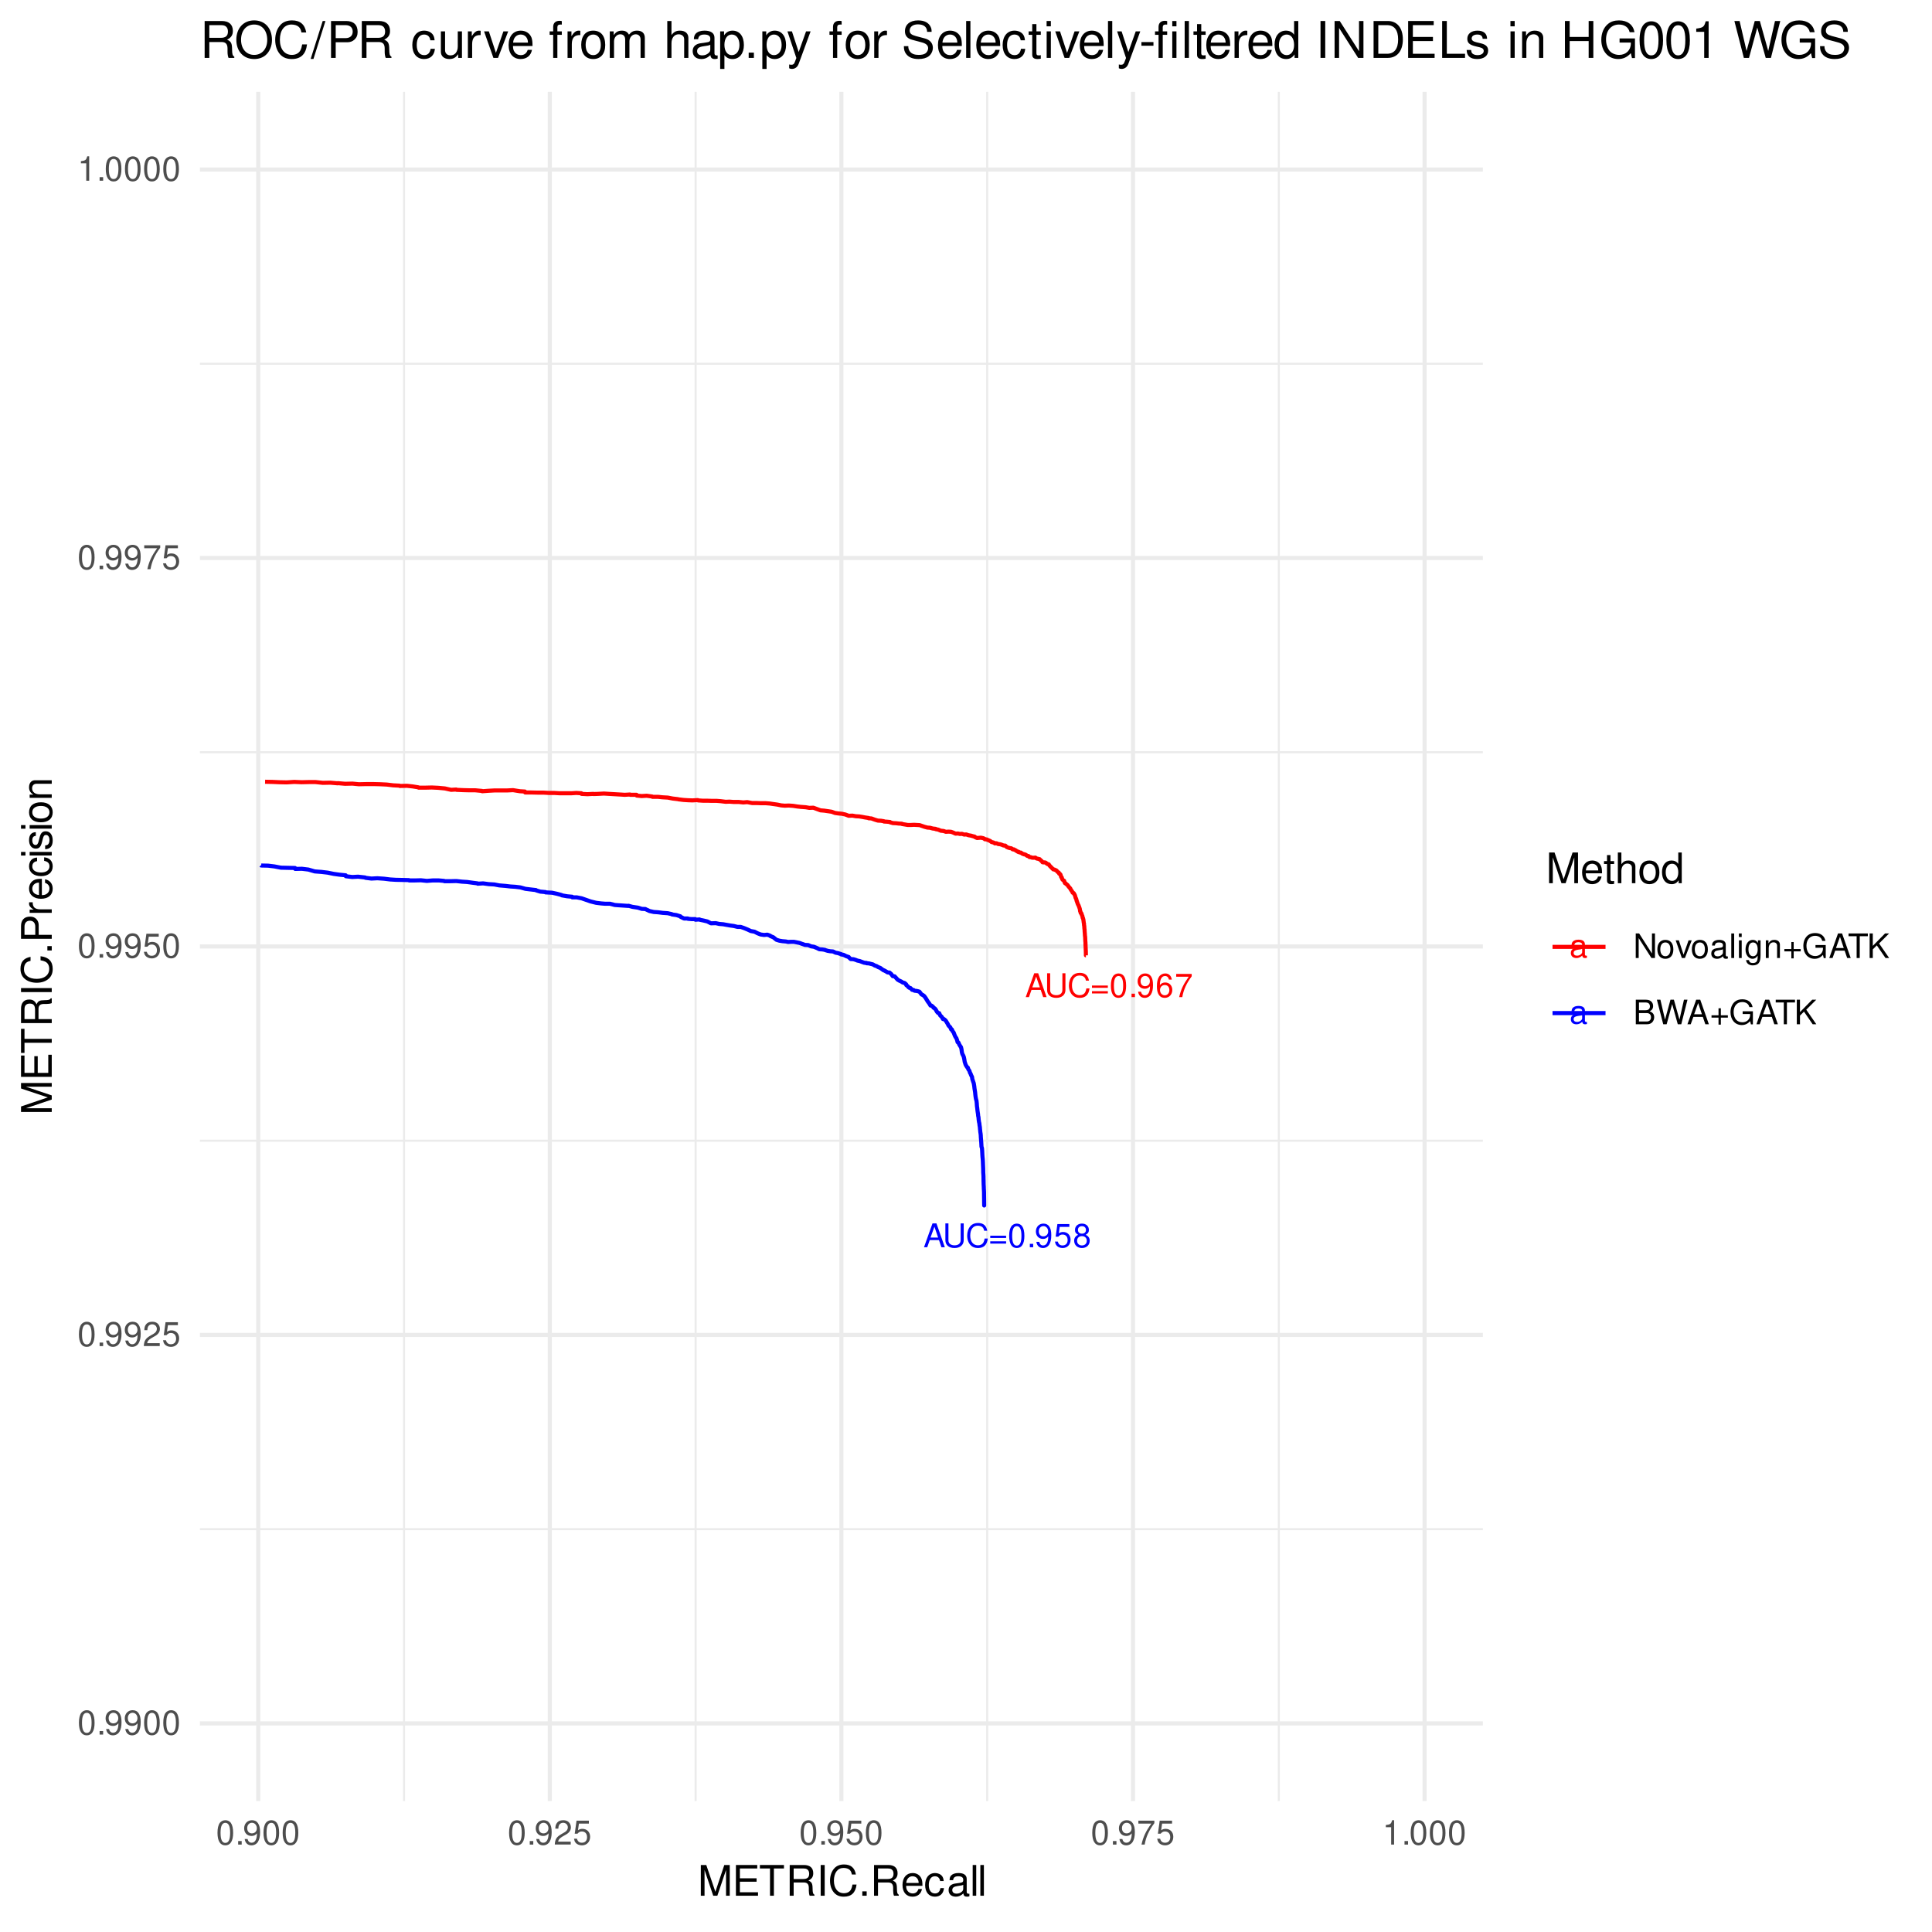 <?xml version="1.0" encoding="UTF-8"?>
<svg xmlns="http://www.w3.org/2000/svg" xmlns:xlink="http://www.w3.org/1999/xlink" width="504pt" height="504pt" viewBox="0 0 504 504" version="1.1">
<defs>
<g>
<symbol overflow="visible" id="glyph0-0">
<path style="stroke:none;" d=""/>
</symbol>
<symbol overflow="visible" id="glyph0-1">
<path style="stroke:none;" d="M 4.047 -1.875 L 4.688 0 L 5.578 0 L 3.391 -6.219 L 2.359 -6.219 L 0.141 0 L 0.984 0 L 1.641 -1.875 Z M 3.828 -2.531 L 1.844 -2.531 L 2.859 -5.359 Z M 3.828 -2.531 "/>
</symbol>
<symbol overflow="visible" id="glyph0-2">
<path style="stroke:none;" d="M 4.703 -6.219 L 4.703 -1.844 C 4.703 -1.016 4.109 -0.5 3.109 -0.5 C 2.641 -0.5 2.266 -0.609 1.969 -0.828 C 1.656 -1.062 1.516 -1.375 1.516 -1.844 L 1.516 -6.219 L 0.719 -6.219 L 0.719 -1.844 C 0.719 -0.594 1.625 0.203 3.109 0.203 C 4.562 0.203 5.5 -0.609 5.5 -1.844 L 5.5 -6.219 Z M 4.703 -6.219 "/>
</symbol>
<symbol overflow="visible" id="glyph0-3">
<path style="stroke:none;" d="M 5.641 -4.297 C 5.406 -5.656 4.609 -6.328 3.25 -6.328 C 2.422 -6.328 1.734 -6.062 1.281 -5.547 C 0.719 -4.938 0.406 -4.047 0.406 -3.031 C 0.406 -2.016 0.719 -1.141 1.312 -0.531 C 1.797 -0.031 2.406 0.203 3.219 0.203 C 4.734 0.203 5.594 -0.625 5.781 -2.266 L 4.953 -2.266 C 4.891 -1.844 4.797 -1.547 4.672 -1.312 C 4.422 -0.797 3.891 -0.5 3.219 -0.5 C 1.984 -0.5 1.203 -1.5 1.203 -3.047 C 1.203 -4.641 1.938 -5.625 3.156 -5.625 C 3.656 -5.625 4.125 -5.484 4.391 -5.234 C 4.609 -5.016 4.75 -4.766 4.844 -4.297 Z M 5.641 -4.297 "/>
</symbol>
<symbol overflow="visible" id="glyph0-4">
<path style="stroke:none;" d="M 4.562 -3.016 L 0.422 -3.016 L 0.422 -2.422 L 4.562 -2.422 Z M 4.562 -1.547 L 0.422 -1.547 L 0.422 -0.953 L 4.562 -0.953 Z M 4.562 -1.547 "/>
</symbol>
<symbol overflow="visible" id="glyph0-5">
<path style="stroke:none;" d="M 2.344 -6.172 C 1.781 -6.172 1.266 -5.906 0.953 -5.5 C 0.562 -4.953 0.359 -4.125 0.359 -2.984 C 0.359 -0.906 1.047 0.203 2.344 0.203 C 3.625 0.203 4.328 -0.906 4.328 -2.938 C 4.328 -4.125 4.141 -4.938 3.734 -5.5 C 3.422 -5.922 2.922 -6.172 2.344 -6.172 Z M 2.344 -5.5 C 3.156 -5.5 3.562 -4.672 3.562 -3 C 3.562 -1.25 3.172 -0.422 2.328 -0.422 C 1.531 -0.422 1.141 -1.281 1.141 -2.984 C 1.141 -4.672 1.531 -5.5 2.344 -5.5 Z M 2.344 -5.5 "/>
</symbol>
<symbol overflow="visible" id="glyph0-6">
<path style="stroke:none;" d="M 1.625 -0.891 L 0.75 -0.891 L 0.75 0 L 1.625 0 Z M 1.625 -0.891 "/>
</symbol>
<symbol overflow="visible" id="glyph0-7">
<path style="stroke:none;" d="M 0.453 -1.406 C 0.594 -0.406 1.25 0.203 2.172 0.203 C 2.844 0.203 3.438 -0.125 3.797 -0.688 C 4.172 -1.281 4.344 -2.031 4.344 -3.156 C 4.344 -4.203 4.188 -4.859 3.828 -5.406 C 3.5 -5.906 2.969 -6.172 2.297 -6.172 C 1.156 -6.172 0.328 -5.312 0.328 -4.109 C 0.328 -2.984 1.094 -2.172 2.188 -2.172 C 2.75 -2.172 3.188 -2.375 3.562 -2.844 C 3.562 -1.312 3.078 -0.469 2.219 -0.469 C 1.688 -0.469 1.328 -0.812 1.203 -1.406 Z M 2.297 -5.516 C 3 -5.516 3.531 -4.922 3.531 -4.125 C 3.531 -3.375 3.016 -2.844 2.266 -2.844 C 1.547 -2.844 1.094 -3.359 1.094 -4.172 C 1.094 -4.953 1.594 -5.516 2.297 -5.516 Z M 2.297 -5.516 "/>
</symbol>
<symbol overflow="visible" id="glyph0-8">
<path style="stroke:none;" d="M 4.062 -6.047 L 0.938 -6.047 L 0.484 -2.75 L 1.172 -2.75 C 1.531 -3.172 1.812 -3.312 2.297 -3.312 C 3.109 -3.312 3.609 -2.766 3.609 -1.875 C 3.609 -1 3.109 -0.469 2.281 -0.469 C 1.625 -0.469 1.234 -0.797 1.047 -1.484 L 0.297 -1.484 C 0.406 -0.984 0.484 -0.75 0.672 -0.531 C 1 -0.062 1.625 0.203 2.297 0.203 C 3.531 0.203 4.375 -0.688 4.375 -1.969 C 4.375 -3.172 3.578 -3.984 2.422 -3.984 C 2 -3.984 1.656 -3.875 1.312 -3.625 L 1.547 -5.312 L 4.062 -5.312 Z M 4.062 -6.047 "/>
</symbol>
<symbol overflow="visible" id="glyph0-9">
<path style="stroke:none;" d="M 3.328 -3.25 C 3.969 -3.641 4.156 -3.938 4.156 -4.516 C 4.156 -5.5 3.422 -6.172 2.344 -6.172 C 1.281 -6.172 0.531 -5.5 0.531 -4.531 C 0.531 -3.938 0.719 -3.641 1.344 -3.25 C 0.656 -2.906 0.312 -2.391 0.312 -1.719 C 0.312 -0.594 1.141 0.203 2.344 0.203 C 3.547 0.203 4.375 -0.594 4.375 -1.719 C 4.375 -2.391 4.031 -2.906 3.328 -3.25 Z M 2.344 -5.5 C 2.984 -5.5 3.391 -5.125 3.391 -4.5 C 3.391 -3.922 2.984 -3.547 2.344 -3.547 C 1.703 -3.547 1.297 -3.922 1.297 -4.516 C 1.297 -5.125 1.703 -5.5 2.344 -5.5 Z M 2.344 -2.906 C 3.094 -2.906 3.609 -2.422 3.609 -1.703 C 3.609 -0.953 3.109 -0.469 2.328 -0.469 C 1.594 -0.469 1.078 -0.969 1.078 -1.688 C 1.078 -2.422 1.594 -2.906 2.344 -2.906 Z M 2.344 -2.906 "/>
</symbol>
<symbol overflow="visible" id="glyph0-10">
<path style="stroke:none;" d="M 4.25 -4.562 C 4.109 -5.578 3.453 -6.172 2.531 -6.172 C 1.875 -6.172 1.266 -5.844 0.906 -5.297 C 0.531 -4.688 0.359 -3.938 0.359 -2.812 C 0.359 -1.781 0.516 -1.125 0.875 -0.578 C 1.203 -0.062 1.734 0.203 2.391 0.203 C 3.547 0.203 4.375 -0.672 4.375 -1.875 C 4.375 -3 3.609 -3.812 2.531 -3.812 C 1.922 -3.812 1.453 -3.578 1.141 -3.125 C 1.141 -4.656 1.625 -5.5 2.484 -5.5 C 3.016 -5.5 3.375 -5.156 3.5 -4.562 Z M 2.438 -3.141 C 3.156 -3.141 3.609 -2.625 3.609 -1.812 C 3.609 -1.031 3.094 -0.469 2.406 -0.469 C 1.703 -0.469 1.172 -1.062 1.172 -1.844 C 1.172 -2.609 1.688 -3.141 2.438 -3.141 Z M 2.438 -3.141 "/>
</symbol>
<symbol overflow="visible" id="glyph0-11">
<path style="stroke:none;" d="M 4.438 -6.047 L 0.391 -6.047 L 0.391 -5.312 L 3.656 -5.312 C 2.219 -3.25 1.625 -1.984 1.172 0 L 1.984 0 C 2.312 -1.938 3.078 -3.594 4.438 -5.422 Z M 4.438 -6.047 "/>
</symbol>
<symbol overflow="visible" id="glyph0-12">
<path style="stroke:none;" d="M 4.562 -0.422 C 4.484 -0.406 4.453 -0.406 4.406 -0.406 C 4.156 -0.406 4.031 -0.531 4.031 -0.75 L 4.031 -3.375 C 4.031 -4.172 3.453 -4.594 2.344 -4.594 C 1.688 -4.594 1.172 -4.406 0.859 -4.078 C 0.656 -3.844 0.578 -3.594 0.547 -3.141 L 1.266 -3.141 C 1.328 -3.688 1.656 -3.938 2.328 -3.938 C 2.969 -3.938 3.312 -3.703 3.312 -3.281 L 3.312 -3.094 C 3.312 -2.781 3.156 -2.672 2.578 -2.594 C 1.562 -2.469 1.422 -2.438 1.141 -2.328 C 0.625 -2.094 0.359 -1.703 0.359 -1.125 C 0.359 -0.312 0.922 0.203 1.828 0.203 C 2.391 0.203 2.844 0 3.344 -0.453 C 3.391 0 3.625 0.203 4.078 0.203 C 4.234 0.203 4.328 0.172 4.562 0.125 Z M 3.312 -1.406 C 3.312 -1.172 3.25 -1.031 3.031 -0.828 C 2.75 -0.562 2.391 -0.422 1.984 -0.422 C 1.422 -0.422 1.094 -0.688 1.094 -1.141 C 1.094 -1.609 1.406 -1.844 2.172 -1.969 C 2.938 -2.062 3.078 -2.094 3.312 -2.203 Z M 3.312 -1.406 "/>
</symbol>
<symbol overflow="visible" id="glyph1-0">
<path style="stroke:none;" d=""/>
</symbol>
<symbol overflow="visible" id="glyph1-1">
<path style="stroke:none;" d="M 2.422 -6.359 C 1.844 -6.359 1.312 -6.094 0.984 -5.672 C 0.578 -5.109 0.375 -4.25 0.375 -3.078 C 0.375 -0.938 1.078 0.203 2.422 0.203 C 3.734 0.203 4.453 -0.938 4.453 -3.031 C 4.453 -4.25 4.266 -5.078 3.859 -5.672 C 3.531 -6.109 3.016 -6.359 2.422 -6.359 Z M 2.422 -5.672 C 3.25 -5.672 3.672 -4.828 3.672 -3.094 C 3.672 -1.281 3.266 -0.438 2.406 -0.438 C 1.578 -0.438 1.172 -1.312 1.172 -3.062 C 1.172 -4.828 1.578 -5.672 2.422 -5.672 Z M 2.422 -5.672 "/>
</symbol>
<symbol overflow="visible" id="glyph1-2">
<path style="stroke:none;" d="M 1.688 -0.922 L 0.766 -0.922 L 0.766 0 L 1.688 0 Z M 1.688 -0.922 "/>
</symbol>
<symbol overflow="visible" id="glyph1-3">
<path style="stroke:none;" d="M 0.469 -1.453 C 0.609 -0.406 1.281 0.203 2.234 0.203 C 2.922 0.203 3.547 -0.125 3.922 -0.703 C 4.297 -1.328 4.484 -2.109 4.484 -3.25 C 4.484 -4.328 4.312 -5 3.953 -5.562 C 3.609 -6.094 3.062 -6.359 2.375 -6.359 C 1.188 -6.359 0.328 -5.469 0.328 -4.234 C 0.328 -3.062 1.125 -2.25 2.25 -2.25 C 2.844 -2.25 3.281 -2.453 3.672 -2.938 C 3.672 -1.359 3.172 -0.484 2.281 -0.484 C 1.734 -0.484 1.359 -0.828 1.234 -1.453 Z M 2.359 -5.688 C 3.094 -5.688 3.641 -5.078 3.641 -4.25 C 3.641 -3.469 3.109 -2.922 2.344 -2.922 C 1.594 -2.922 1.125 -3.453 1.125 -4.297 C 1.125 -5.109 1.641 -5.688 2.359 -5.688 Z M 2.359 -5.688 "/>
</symbol>
<symbol overflow="visible" id="glyph1-4">
<path style="stroke:none;" d="M 4.453 -0.766 L 1.172 -0.766 C 1.25 -1.297 1.531 -1.625 2.297 -2.094 L 3.172 -2.594 C 4.047 -3.062 4.5 -3.719 4.5 -4.5 C 4.5 -5.031 4.281 -5.531 3.922 -5.875 C 3.547 -6.203 3.094 -6.359 2.5 -6.359 C 1.703 -6.359 1.125 -6.078 0.781 -5.531 C 0.547 -5.203 0.453 -4.797 0.438 -4.156 L 1.219 -4.156 C 1.234 -4.594 1.297 -4.844 1.406 -5.062 C 1.594 -5.438 2 -5.688 2.469 -5.688 C 3.172 -5.688 3.703 -5.172 3.703 -4.484 C 3.703 -3.969 3.406 -3.531 2.859 -3.219 L 2.047 -2.75 C 0.75 -2 0.375 -1.406 0.297 -0.016 L 4.453 -0.016 Z M 4.453 -0.766 "/>
</symbol>
<symbol overflow="visible" id="glyph1-5">
<path style="stroke:none;" d="M 4.188 -6.234 L 0.969 -6.234 L 0.5 -2.844 L 1.219 -2.844 C 1.578 -3.266 1.875 -3.422 2.359 -3.422 C 3.203 -3.422 3.719 -2.844 3.719 -1.922 C 3.719 -1.031 3.203 -0.484 2.359 -0.484 C 1.688 -0.484 1.266 -0.828 1.078 -1.531 L 0.312 -1.531 C 0.406 -1.016 0.5 -0.781 0.688 -0.547 C 1.031 -0.078 1.672 0.203 2.375 0.203 C 3.641 0.203 4.516 -0.719 4.516 -2.031 C 4.516 -3.266 3.688 -4.109 2.5 -4.109 C 2.062 -4.109 1.703 -4 1.344 -3.734 L 1.594 -5.469 L 4.188 -5.469 Z M 4.188 -6.234 "/>
</symbol>
<symbol overflow="visible" id="glyph1-6">
<path style="stroke:none;" d="M 4.578 -6.234 L 0.406 -6.234 L 0.406 -5.469 L 3.781 -5.469 C 2.281 -3.359 1.688 -2.047 1.219 0 L 2.047 0 C 2.391 -2 3.172 -3.719 4.578 -5.594 Z M 4.578 -6.234 "/>
</symbol>
<symbol overflow="visible" id="glyph1-7">
<path style="stroke:none;" d="M 2.281 -4.531 L 2.281 0 L 3.047 0 L 3.047 -6.359 L 2.547 -6.359 C 2.266 -5.391 2.094 -5.25 0.891 -5.094 L 0.891 -4.531 Z M 2.281 -4.531 "/>
</symbol>
<symbol overflow="visible" id="glyph1-8">
<path style="stroke:none;" d="M 5.688 -6.406 L 4.906 -6.406 L 4.906 -1.172 L 1.562 -6.406 L 0.672 -6.406 L 0.672 0 L 1.438 0 L 1.438 -5.203 L 4.766 0 L 5.688 0 Z M 5.688 -6.406 "/>
</symbol>
<symbol overflow="visible" id="glyph1-9">
<path style="stroke:none;" d="M 2.391 -4.734 C 1.094 -4.734 0.312 -3.812 0.312 -2.266 C 0.312 -0.719 1.094 0.203 2.406 0.203 C 3.703 0.203 4.484 -0.719 4.484 -2.234 C 4.484 -3.828 3.734 -4.734 2.391 -4.734 Z M 2.406 -4.062 C 3.234 -4.062 3.719 -3.391 3.719 -2.25 C 3.719 -1.156 3.203 -0.469 2.406 -0.469 C 1.578 -0.469 1.078 -1.156 1.078 -2.266 C 1.078 -3.391 1.578 -4.062 2.406 -4.062 Z M 2.406 -4.062 "/>
</symbol>
<symbol overflow="visible" id="glyph1-10">
<path style="stroke:none;" d="M 2.5 0 L 4.281 -4.609 L 3.453 -4.609 L 2.141 -0.875 L 0.922 -4.609 L 0.094 -4.609 L 1.703 0 Z M 2.5 0 "/>
</symbol>
<symbol overflow="visible" id="glyph1-11">
<path style="stroke:none;" d="M 4.703 -0.438 C 4.625 -0.406 4.594 -0.406 4.547 -0.406 C 4.297 -0.406 4.156 -0.547 4.156 -0.781 L 4.156 -3.484 C 4.156 -4.297 3.547 -4.734 2.422 -4.734 C 1.734 -4.734 1.203 -4.547 0.891 -4.203 C 0.672 -3.969 0.594 -3.703 0.578 -3.25 L 1.312 -3.25 C 1.375 -3.812 1.703 -4.062 2.391 -4.062 C 3.062 -4.062 3.422 -3.812 3.422 -3.375 L 3.422 -3.188 C 3.406 -2.875 3.25 -2.75 2.656 -2.672 C 1.625 -2.547 1.453 -2.5 1.172 -2.391 C 0.641 -2.156 0.375 -1.766 0.375 -1.156 C 0.375 -0.328 0.953 0.203 1.875 0.203 C 2.469 0.203 2.922 0 3.453 -0.469 C 3.5 0 3.734 0.203 4.203 0.203 C 4.359 0.203 4.453 0.188 4.703 0.125 Z M 3.422 -1.453 C 3.422 -1.203 3.359 -1.062 3.125 -0.859 C 2.828 -0.578 2.469 -0.438 2.047 -0.438 C 1.469 -0.438 1.141 -0.719 1.141 -1.172 C 1.141 -1.656 1.453 -1.906 2.25 -2.016 C 3.031 -2.125 3.172 -2.156 3.422 -2.281 Z M 3.422 -1.453 "/>
</symbol>
<symbol overflow="visible" id="glyph1-12">
<path style="stroke:none;" d="M 1.344 -6.406 L 0.594 -6.406 L 0.594 0 L 1.344 0 Z M 1.344 -6.406 "/>
</symbol>
<symbol overflow="visible" id="glyph1-13">
<path style="stroke:none;" d="M 1.312 -4.609 L 0.594 -4.609 L 0.594 0 L 1.312 0 Z M 1.312 -6.406 L 0.578 -6.406 L 0.578 -5.484 L 1.312 -5.484 Z M 1.312 -6.406 "/>
</symbol>
<symbol overflow="visible" id="glyph1-14">
<path style="stroke:none;" d="M 3.547 -4.609 L 3.547 -3.938 C 3.188 -4.5 2.781 -4.734 2.203 -4.734 C 1.078 -4.734 0.312 -3.703 0.312 -2.219 C 0.312 -1.453 0.5 -0.891 0.891 -0.422 C 1.234 -0.016 1.672 0.203 2.141 0.203 C 2.703 0.203 3.094 -0.047 3.484 -0.625 L 3.484 -0.391 C 3.484 0.844 3.141 1.297 2.219 1.297 C 1.594 1.297 1.281 1.062 1.203 0.531 L 0.453 0.531 C 0.531 1.375 1.203 1.922 2.203 1.922 C 2.891 1.922 3.453 1.703 3.75 1.328 C 4.094 0.891 4.234 0.328 4.234 -0.75 L 4.234 -4.609 Z M 2.266 -4.062 C 3.047 -4.062 3.484 -3.406 3.484 -2.25 C 3.484 -1.125 3.031 -0.469 2.266 -0.469 C 1.516 -0.469 1.078 -1.141 1.078 -2.266 C 1.078 -3.391 1.516 -4.062 2.266 -4.062 Z M 2.266 -4.062 "/>
</symbol>
<symbol overflow="visible" id="glyph1-15">
<path style="stroke:none;" d="M 0.609 -4.609 L 0.609 0 L 1.359 0 L 1.359 -2.547 C 1.359 -3.484 1.844 -4.094 2.609 -4.094 C 3.188 -4.094 3.547 -3.75 3.547 -3.188 L 3.547 0 L 4.281 0 L 4.281 -3.484 C 4.281 -4.25 3.719 -4.734 2.828 -4.734 C 2.141 -4.734 1.703 -4.484 1.297 -3.828 L 1.297 -4.609 Z M 0.609 -4.609 "/>
</symbol>
<symbol overflow="visible" id="glyph1-16">
<path style="stroke:none;" d="M 4.703 -2.344 L 2.875 -2.344 L 2.875 -4.172 L 2.266 -4.172 L 2.266 -2.344 L 0.438 -2.344 L 0.438 -1.734 L 2.266 -1.734 L 2.266 0.094 L 2.875 0.094 L 2.875 -1.734 L 4.703 -1.734 Z M 4.703 -2.344 "/>
</symbol>
<symbol overflow="visible" id="glyph1-17">
<path style="stroke:none;" d="M 6.234 -3.391 L 3.562 -3.391 L 3.562 -2.672 L 5.516 -2.672 L 5.516 -2.484 C 5.516 -1.344 4.672 -0.516 3.5 -0.516 C 2.844 -0.516 2.266 -0.75 1.875 -1.172 C 1.453 -1.625 1.203 -2.391 1.203 -3.188 C 1.203 -4.766 2.109 -5.797 3.453 -5.797 C 4.438 -5.797 5.141 -5.297 5.312 -4.469 L 6.156 -4.469 C 5.922 -5.766 4.938 -6.516 3.469 -6.516 C 2.688 -6.516 2.047 -6.312 1.547 -5.906 C 0.797 -5.281 0.391 -4.297 0.391 -3.141 C 0.391 -1.172 1.594 0.203 3.328 0.203 C 4.203 0.203 4.875 -0.125 5.516 -0.812 L 5.719 0.031 L 6.234 0.031 Z M 6.234 -3.391 "/>
</symbol>
<symbol overflow="visible" id="glyph1-18">
<path style="stroke:none;" d="M 4.172 -1.922 L 4.828 0 L 5.75 0 L 3.5 -6.406 L 2.438 -6.406 L 0.156 0 L 1.016 0 L 1.703 -1.922 Z M 3.938 -2.609 L 1.906 -2.609 L 2.953 -5.531 Z M 3.938 -2.609 "/>
</symbol>
<symbol overflow="visible" id="glyph1-19">
<path style="stroke:none;" d="M 3.109 -5.688 L 5.219 -5.688 L 5.219 -6.406 L 0.188 -6.406 L 0.188 -5.688 L 2.297 -5.688 L 2.297 0 L 3.109 0 Z M 3.109 -5.688 "/>
</symbol>
<symbol overflow="visible" id="glyph1-20">
<path style="stroke:none;" d="M 1.516 -2.25 L 2.562 -3.297 L 4.828 0 L 5.781 0 L 3.156 -3.797 L 5.766 -6.406 L 4.703 -6.406 L 1.516 -3.172 L 1.516 -6.406 L 0.688 -6.406 L 0.688 0 L 1.516 0 Z M 1.516 -2.25 "/>
</symbol>
<symbol overflow="visible" id="glyph1-21">
<path style="stroke:none;" d="M 0.688 0 L 3.594 0 C 4.203 0 4.641 -0.172 4.984 -0.531 C 5.297 -0.875 5.484 -1.328 5.484 -1.828 C 5.484 -2.609 5.125 -3.062 4.312 -3.391 C 4.906 -3.656 5.203 -4.125 5.203 -4.781 C 5.203 -5.266 5.016 -5.672 4.688 -5.969 C 4.344 -6.266 3.922 -6.406 3.297 -6.406 L 0.688 -6.406 Z M 1.516 -3.656 L 1.516 -5.688 L 3.094 -5.688 C 3.547 -5.688 3.812 -5.625 4.031 -5.469 C 4.25 -5.281 4.375 -5.016 4.375 -4.672 C 4.375 -4.312 4.25 -4.062 4.031 -3.875 C 3.812 -3.719 3.547 -3.656 3.094 -3.656 Z M 1.516 -0.719 L 1.516 -2.922 L 3.516 -2.922 C 4.234 -2.922 4.656 -2.516 4.656 -1.828 C 4.656 -1.141 4.234 -0.719 3.516 -0.719 Z M 1.516 -0.719 "/>
</symbol>
<symbol overflow="visible" id="glyph1-22">
<path style="stroke:none;" d="M 6.547 0 L 8.172 -6.406 L 7.25 -6.406 L 6.078 -1.203 L 4.625 -6.406 L 3.734 -6.406 L 2.312 -1.203 L 1.109 -6.406 L 0.188 -6.406 L 1.844 0 L 2.734 0 L 4.172 -5.266 L 5.641 0 Z M 6.547 0 "/>
</symbol>
<symbol overflow="visible" id="glyph2-0">
<path style="stroke:none;" d=""/>
</symbol>
<symbol overflow="visible" id="glyph2-1">
<path style="stroke:none;" d="M 5.141 0 L 7.406 -6.719 L 7.406 0 L 8.375 0 L 8.375 -8.016 L 6.953 -8.016 L 4.625 -1.031 L 2.25 -8.016 L 0.828 -8.016 L 0.828 0 L 1.797 0 L 1.797 -6.719 L 4.062 0 Z M 5.141 0 "/>
</symbol>
<symbol overflow="visible" id="glyph2-2">
<path style="stroke:none;" d="M 2.016 -3.656 L 6.375 -3.656 L 6.375 -4.547 L 2.016 -4.547 L 2.016 -7.109 L 6.547 -7.109 L 6.547 -8.016 L 0.984 -8.016 L 0.984 0 L 6.75 0 L 6.75 -0.906 L 2.016 -0.906 Z M 2.016 -3.656 "/>
</symbol>
<symbol overflow="visible" id="glyph2-3">
<path style="stroke:none;" d="M 3.891 -7.109 L 6.516 -7.109 L 6.516 -8.016 L 0.234 -8.016 L 0.234 -7.109 L 2.875 -7.109 L 2.875 0 L 3.891 0 Z M 3.891 -7.109 "/>
</symbol>
<symbol overflow="visible" id="glyph2-4">
<path style="stroke:none;" d="M 2.047 -3.453 L 4.688 -3.453 C 5.594 -3.453 6 -3.016 6 -2.031 L 6 -1.312 C 6 -0.812 6.078 -0.328 6.219 0 L 7.469 0 L 7.469 -0.25 C 7.078 -0.516 7 -0.797 6.984 -1.875 C 6.969 -3.188 6.766 -3.594 5.891 -3.953 C 6.797 -4.406 7.156 -4.953 7.156 -5.875 C 7.156 -7.266 6.297 -8.016 4.719 -8.016 L 1.016 -8.016 L 1.016 0 L 2.047 0 Z M 2.047 -4.359 L 2.047 -7.109 L 4.516 -7.109 C 5.094 -7.109 5.422 -7.031 5.672 -6.812 C 5.953 -6.578 6.094 -6.219 6.094 -5.734 C 6.094 -4.781 5.609 -4.359 4.516 -4.359 Z M 2.047 -4.359 "/>
</symbol>
<symbol overflow="visible" id="glyph2-5">
<path style="stroke:none;" d="M 2.141 -8.016 L 1.094 -8.016 L 1.094 0 L 2.141 0 Z M 2.141 -8.016 "/>
</symbol>
<symbol overflow="visible" id="glyph2-6">
<path style="stroke:none;" d="M 7.281 -5.531 C 6.969 -7.297 5.953 -8.156 4.188 -8.156 C 3.109 -8.156 2.25 -7.812 1.656 -7.156 C 0.922 -6.359 0.531 -5.219 0.531 -3.922 C 0.531 -2.594 0.938 -1.469 1.688 -0.688 C 2.312 -0.047 3.109 0.25 4.141 0.25 C 6.109 0.25 7.203 -0.797 7.453 -2.922 L 6.391 -2.922 C 6.297 -2.375 6.188 -2 6.031 -1.688 C 5.703 -1.016 5.016 -0.656 4.156 -0.656 C 2.562 -0.656 1.547 -1.922 1.547 -3.922 C 1.547 -5.984 2.516 -7.25 4.062 -7.25 C 4.719 -7.25 5.328 -7.062 5.656 -6.75 C 5.953 -6.469 6.109 -6.141 6.234 -5.531 Z M 7.281 -5.531 "/>
</symbol>
<symbol overflow="visible" id="glyph2-7">
<path style="stroke:none;" d="M 2.094 -1.141 L 0.953 -1.141 L 0.953 0 L 2.094 0 Z M 2.094 -1.141 "/>
</symbol>
<symbol overflow="visible" id="glyph2-8">
<path style="stroke:none;" d="M 5.641 -2.578 C 5.641 -3.453 5.578 -3.984 5.406 -4.406 C 5.031 -5.359 4.156 -5.922 3.078 -5.922 C 1.469 -5.922 0.438 -4.703 0.438 -2.812 C 0.438 -0.906 1.438 0.25 3.062 0.25 C 4.375 0.25 5.297 -0.5 5.516 -1.75 L 4.594 -1.75 C 4.344 -0.984 3.828 -0.594 3.094 -0.594 C 2.516 -0.594 2.016 -0.859 1.703 -1.344 C 1.484 -1.672 1.406 -2 1.391 -2.578 Z M 1.422 -3.328 C 1.5 -4.391 2.141 -5.078 3.062 -5.078 C 4 -5.078 4.656 -4.359 4.656 -3.328 Z M 1.422 -3.328 "/>
</symbol>
<symbol overflow="visible" id="glyph2-9">
<path style="stroke:none;" d="M 5.188 -3.828 C 5.141 -4.391 5.016 -4.75 4.797 -5.078 C 4.406 -5.609 3.703 -5.922 2.906 -5.922 C 1.344 -5.922 0.344 -4.703 0.344 -2.781 C 0.344 -0.922 1.328 0.25 2.891 0.25 C 4.266 0.25 5.141 -0.578 5.25 -1.984 L 4.328 -1.984 C 4.172 -1.062 3.703 -0.594 2.922 -0.594 C 1.906 -0.594 1.297 -1.422 1.297 -2.781 C 1.297 -4.219 1.891 -5.078 2.891 -5.078 C 3.656 -5.078 4.141 -4.625 4.25 -3.828 Z M 5.188 -3.828 "/>
</symbol>
<symbol overflow="visible" id="glyph2-10">
<path style="stroke:none;" d="M 5.891 -0.531 C 5.781 -0.516 5.734 -0.516 5.688 -0.516 C 5.375 -0.516 5.188 -0.688 5.188 -0.969 L 5.188 -4.359 C 5.188 -5.375 4.438 -5.922 3.031 -5.922 C 2.172 -5.922 1.5 -5.688 1.109 -5.266 C 0.844 -4.969 0.734 -4.625 0.719 -4.062 L 1.641 -4.062 C 1.719 -4.766 2.141 -5.078 2.984 -5.078 C 3.828 -5.078 4.281 -4.781 4.281 -4.219 L 4.281 -3.984 C 4.266 -3.594 4.062 -3.438 3.328 -3.344 C 2.031 -3.172 1.828 -3.141 1.469 -2.984 C 0.797 -2.703 0.469 -2.203 0.469 -1.453 C 0.469 -0.406 1.188 0.25 2.359 0.25 C 3.078 0.25 3.656 0 4.312 -0.594 C 4.375 0 4.656 0.25 5.266 0.25 C 5.453 0.25 5.578 0.234 5.891 0.156 Z M 4.281 -1.812 C 4.281 -1.5 4.188 -1.312 3.922 -1.062 C 3.547 -0.719 3.094 -0.547 2.547 -0.547 C 1.844 -0.547 1.422 -0.891 1.422 -1.469 C 1.422 -2.078 1.812 -2.391 2.812 -2.531 C 3.781 -2.656 3.969 -2.703 4.281 -2.844 Z M 4.281 -1.812 "/>
</symbol>
<symbol overflow="visible" id="glyph2-11">
<path style="stroke:none;" d="M 1.672 -8.016 L 0.75 -8.016 L 0.75 0 L 1.672 0 Z M 1.672 -8.016 "/>
</symbol>
<symbol overflow="visible" id="glyph2-12">
<path style="stroke:none;" d="M 2.797 -5.766 L 1.844 -5.766 L 1.844 -7.344 L 0.938 -7.344 L 0.938 -5.766 L 0.156 -5.766 L 0.156 -5.016 L 0.938 -5.016 L 0.938 -0.656 C 0.938 -0.062 1.328 0.25 2.047 0.25 C 2.281 0.25 2.484 0.234 2.797 0.172 L 2.797 -0.594 C 2.656 -0.562 2.547 -0.547 2.359 -0.547 C 1.953 -0.547 1.844 -0.656 1.844 -1.062 L 1.844 -5.016 L 2.797 -5.016 Z M 2.797 -5.766 "/>
</symbol>
<symbol overflow="visible" id="glyph2-13">
<path style="stroke:none;" d="M 0.766 -8.016 L 0.766 0 L 1.688 0 L 1.688 -3.172 C 1.688 -4.359 2.297 -5.125 3.25 -5.125 C 3.547 -5.125 3.844 -5.031 4.062 -4.875 C 4.328 -4.672 4.438 -4.406 4.438 -4 L 4.438 0 L 5.344 0 L 5.344 -4.359 C 5.344 -5.328 4.656 -5.922 3.531 -5.922 C 2.719 -5.922 2.219 -5.672 1.688 -4.969 L 1.688 -8.016 Z M 0.766 -8.016 "/>
</symbol>
<symbol overflow="visible" id="glyph2-14">
<path style="stroke:none;" d="M 2.984 -5.922 C 1.359 -5.922 0.391 -4.781 0.391 -2.844 C 0.391 -0.891 1.359 0.25 3 0.25 C 4.625 0.25 5.609 -0.906 5.609 -2.797 C 5.609 -4.797 4.656 -5.922 2.984 -5.922 Z M 3 -5.078 C 4.031 -5.078 4.656 -4.234 4.656 -2.812 C 4.656 -1.438 4.016 -0.594 3 -0.594 C 1.984 -0.594 1.359 -1.438 1.359 -2.844 C 1.359 -4.234 1.984 -5.078 3 -5.078 Z M 3 -5.078 "/>
</symbol>
<symbol overflow="visible" id="glyph2-15">
<path style="stroke:none;" d="M 5.438 -8.016 L 4.531 -8.016 L 4.531 -5.031 C 4.141 -5.625 3.531 -5.922 2.766 -5.922 C 1.266 -5.922 0.281 -4.734 0.281 -2.891 C 0.281 -0.953 1.234 0.25 2.797 0.25 C 3.594 0.25 4.141 -0.047 4.625 -0.766 L 4.625 0 L 5.438 0 Z M 2.922 -5.078 C 3.906 -5.078 4.531 -4.203 4.531 -2.812 C 4.531 -1.484 3.891 -0.609 2.922 -0.609 C 1.906 -0.609 1.25 -1.5 1.25 -2.844 C 1.25 -4.188 1.906 -5.078 2.922 -5.078 Z M 2.922 -5.078 "/>
</symbol>
<symbol overflow="visible" id="glyph3-0">
<path style="stroke:none;" d=""/>
</symbol>
<symbol overflow="visible" id="glyph3-1">
<path style="stroke:none;" d="M 0 -5.141 L -6.719 -7.406 L 0 -7.406 L 0 -8.375 L -8.016 -8.375 L -8.016 -6.953 L -1.031 -4.625 L -8.016 -2.25 L -8.016 -0.828 L 0 -0.828 L 0 -1.797 L -6.719 -1.797 L 0 -4.062 Z M 0 -5.141 "/>
</symbol>
<symbol overflow="visible" id="glyph3-2">
<path style="stroke:none;" d="M -3.656 -2.016 L -3.656 -6.375 L -4.547 -6.375 L -4.547 -2.016 L -7.109 -2.016 L -7.109 -6.547 L -8.016 -6.547 L -8.016 -0.984 L 0 -0.984 L 0 -6.75 L -0.906 -6.75 L -0.906 -2.016 Z M -3.656 -2.016 "/>
</symbol>
<symbol overflow="visible" id="glyph3-3">
<path style="stroke:none;" d="M -7.109 -3.891 L -7.109 -6.516 L -8.016 -6.516 L -8.016 -0.234 L -7.109 -0.234 L -7.109 -2.875 L 0 -2.875 L 0 -3.891 Z M -7.109 -3.891 "/>
</symbol>
<symbol overflow="visible" id="glyph3-4">
<path style="stroke:none;" d="M -3.453 -2.047 L -3.453 -4.688 C -3.453 -5.594 -3.016 -6 -2.031 -6 L -1.312 -6 C -0.812 -6 -0.328 -6.078 0 -6.219 L 0 -7.469 L -0.25 -7.469 C -0.516 -7.078 -0.797 -7 -1.875 -6.984 C -3.188 -6.969 -3.594 -6.766 -3.953 -5.891 C -4.406 -6.797 -4.953 -7.156 -5.875 -7.156 C -7.266 -7.156 -8.016 -6.297 -8.016 -4.719 L -8.016 -1.016 L 0 -1.016 L 0 -2.047 Z M -4.359 -2.047 L -7.109 -2.047 L -7.109 -4.516 C -7.109 -5.094 -7.031 -5.422 -6.812 -5.672 C -6.578 -5.953 -6.219 -6.094 -5.734 -6.094 C -4.781 -6.094 -4.359 -5.609 -4.359 -4.516 Z M -4.359 -2.047 "/>
</symbol>
<symbol overflow="visible" id="glyph3-5">
<path style="stroke:none;" d="M -8.016 -2.141 L -8.016 -1.094 L 0 -1.094 L 0 -2.141 Z M -8.016 -2.141 "/>
</symbol>
<symbol overflow="visible" id="glyph3-6">
<path style="stroke:none;" d="M -5.531 -7.281 C -7.297 -6.969 -8.156 -5.953 -8.156 -4.188 C -8.156 -3.109 -7.812 -2.25 -7.156 -1.656 C -6.359 -0.922 -5.219 -0.531 -3.922 -0.531 C -2.594 -0.531 -1.469 -0.938 -0.688 -1.688 C -0.047 -2.312 0.25 -3.109 0.25 -4.141 C 0.25 -6.109 -0.797 -7.203 -2.922 -7.453 L -2.922 -6.391 C -2.375 -6.297 -2 -6.188 -1.688 -6.031 C -1.016 -5.703 -0.656 -5.016 -0.656 -4.156 C -0.656 -2.562 -1.922 -1.547 -3.922 -1.547 C -5.984 -1.547 -7.25 -2.516 -7.25 -4.062 C -7.25 -4.719 -7.062 -5.328 -6.75 -5.656 C -6.469 -5.953 -6.141 -6.109 -5.531 -6.234 Z M -5.531 -7.281 "/>
</symbol>
<symbol overflow="visible" id="glyph3-7">
<path style="stroke:none;" d="M -1.141 -2.094 L -1.141 -0.953 L 0 -0.953 L 0 -2.094 Z M -1.141 -2.094 "/>
</symbol>
<symbol overflow="visible" id="glyph3-8">
<path style="stroke:none;" d="M -3.406 -2.031 L -3.406 -4.547 C -3.406 -5.172 -3.594 -5.672 -3.969 -6.094 C -4.406 -6.578 -4.922 -6.781 -5.672 -6.781 C -7.172 -6.781 -8.016 -5.891 -8.016 -4.312 L -8.016 -1 L 0 -1 L 0 -2.031 Z M -4.297 -2.031 L -7.109 -2.031 L -7.109 -4.156 C -7.109 -5.141 -6.594 -5.719 -5.703 -5.719 C -4.828 -5.719 -4.297 -5.141 -4.297 -4.156 Z M -4.297 -2.031 "/>
</symbol>
<symbol overflow="visible" id="glyph3-9">
<path style="stroke:none;" d="M -5.766 -0.766 L 0 -0.766 L 0 -1.688 L -2.984 -1.688 C -4.375 -1.688 -5 -2.266 -4.969 -3.531 L -5.891 -3.531 C -5.922 -3.375 -5.922 -3.281 -5.922 -3.172 C -5.922 -2.578 -5.578 -2.141 -4.719 -1.609 L -5.766 -1.609 Z M -5.766 -0.766 "/>
</symbol>
<symbol overflow="visible" id="glyph3-10">
<path style="stroke:none;" d="M -2.578 -5.641 C -3.453 -5.641 -3.984 -5.578 -4.406 -5.406 C -5.359 -5.031 -5.922 -4.156 -5.922 -3.078 C -5.922 -1.469 -4.703 -0.438 -2.812 -0.438 C -0.906 -0.438 0.25 -1.438 0.25 -3.062 C 0.25 -4.375 -0.5 -5.297 -1.75 -5.516 L -1.75 -4.594 C -0.984 -4.344 -0.594 -3.828 -0.594 -3.094 C -0.594 -2.516 -0.859 -2.016 -1.344 -1.703 C -1.672 -1.484 -2 -1.406 -2.578 -1.391 Z M -3.328 -1.422 C -4.391 -1.5 -5.078 -2.141 -5.078 -3.062 C -5.078 -4 -4.359 -4.656 -3.328 -4.656 Z M -3.328 -1.422 "/>
</symbol>
<symbol overflow="visible" id="glyph3-11">
<path style="stroke:none;" d="M -3.828 -5.188 C -4.391 -5.141 -4.75 -5.016 -5.078 -4.797 C -5.609 -4.406 -5.922 -3.703 -5.922 -2.906 C -5.922 -1.344 -4.703 -0.344 -2.781 -0.344 C -0.922 -0.344 0.25 -1.328 0.25 -2.891 C 0.25 -4.266 -0.578 -5.141 -1.984 -5.25 L -1.984 -4.328 C -1.062 -4.172 -0.594 -3.703 -0.594 -2.922 C -0.594 -1.906 -1.422 -1.297 -2.781 -1.297 C -4.219 -1.297 -5.078 -1.891 -5.078 -2.891 C -5.078 -3.656 -4.625 -4.141 -3.828 -4.25 Z M -3.828 -5.188 "/>
</symbol>
<symbol overflow="visible" id="glyph3-12">
<path style="stroke:none;" d="M -5.766 -1.656 L -5.766 -0.734 L 0 -0.734 L 0 -1.656 Z M -8.016 -1.656 L -8.016 -0.719 L -6.859 -0.719 L -6.859 -1.656 Z M -8.016 -1.656 "/>
</symbol>
<symbol overflow="visible" id="glyph3-13">
<path style="stroke:none;" d="M -4.156 -4.812 C -5.297 -4.812 -5.922 -4.062 -5.922 -2.734 C -5.922 -1.391 -5.234 -0.516 -4.172 -0.516 C -3.266 -0.516 -2.844 -0.984 -2.516 -2.344 L -2.297 -3.203 C -2.141 -3.844 -1.906 -4.094 -1.5 -4.094 C -0.953 -4.094 -0.594 -3.547 -0.594 -2.75 C -0.594 -2.25 -0.734 -1.844 -0.984 -1.609 C -1.141 -1.469 -1.312 -1.391 -1.719 -1.344 L -1.719 -0.375 C -0.391 -0.422 0.25 -1.172 0.25 -2.672 C 0.25 -4.125 -0.469 -5.047 -1.578 -5.047 C -2.438 -5.047 -2.906 -4.562 -3.172 -3.422 L -3.391 -2.547 C -3.562 -1.797 -3.812 -1.469 -4.219 -1.469 C -4.75 -1.469 -5.078 -1.953 -5.078 -2.688 C -5.078 -3.438 -4.766 -3.828 -4.156 -3.844 Z M -4.156 -4.812 "/>
</symbol>
<symbol overflow="visible" id="glyph3-14">
<path style="stroke:none;" d="M -5.922 -2.984 C -5.922 -1.359 -4.781 -0.391 -2.844 -0.391 C -0.891 -0.391 0.25 -1.359 0.25 -3 C 0.25 -4.625 -0.906 -5.609 -2.797 -5.609 C -4.797 -5.609 -5.922 -4.656 -5.922 -2.984 Z M -5.078 -3 C -5.078 -4.031 -4.234 -4.656 -2.812 -4.656 C -1.438 -4.656 -0.594 -4.016 -0.594 -3 C -0.594 -1.984 -1.438 -1.359 -2.844 -1.359 C -4.234 -1.359 -5.078 -1.984 -5.078 -3 Z M -5.078 -3 "/>
</symbol>
<symbol overflow="visible" id="glyph3-15">
<path style="stroke:none;" d="M -5.766 -0.766 L 0 -0.766 L 0 -1.688 L -3.172 -1.688 C -4.359 -1.688 -5.125 -2.312 -5.125 -3.25 C -5.125 -3.984 -4.688 -4.438 -4 -4.438 L 0 -4.438 L 0 -5.359 L -4.359 -5.359 C -5.312 -5.359 -5.922 -4.641 -5.922 -3.531 C -5.922 -2.672 -5.594 -2.125 -4.797 -1.609 L -5.766 -1.609 Z M -5.766 -0.766 "/>
</symbol>
<symbol overflow="visible" id="glyph4-0">
<path style="stroke:none;" d=""/>
</symbol>
<symbol overflow="visible" id="glyph4-1">
<path style="stroke:none;" d="M 2.453 -4.141 L 5.625 -4.141 C 6.719 -4.141 7.203 -3.625 7.203 -2.422 L 7.203 -1.578 C 7.203 -0.984 7.297 -0.391 7.469 0 L 8.969 0 L 8.969 -0.297 C 8.5 -0.625 8.406 -0.969 8.391 -2.25 C 8.375 -3.828 8.125 -4.297 7.078 -4.75 C 8.156 -5.297 8.594 -5.938 8.594 -7.047 C 8.594 -8.719 7.562 -9.625 5.672 -9.625 L 1.234 -9.625 L 1.234 0 L 2.453 0 Z M 2.453 -5.234 L 2.453 -8.547 L 5.422 -8.547 C 6.109 -8.547 6.516 -8.438 6.812 -8.172 C 7.141 -7.891 7.312 -7.453 7.312 -6.891 C 7.312 -5.75 6.734 -5.234 5.422 -5.234 Z M 2.453 -5.234 "/>
</symbol>
<symbol overflow="visible" id="glyph4-2">
<path style="stroke:none;" d="M 5.141 -9.781 C 2.375 -9.781 0.5 -7.75 0.5 -4.734 C 0.5 -1.719 2.359 0.297 5.156 0.297 C 6.328 0.297 7.359 -0.047 8.141 -0.719 C 9.172 -1.594 9.797 -3.094 9.797 -4.656 C 9.797 -7.766 7.969 -9.781 5.141 -9.781 Z M 5.141 -8.703 C 7.219 -8.703 8.562 -7.125 8.562 -4.688 C 8.562 -2.359 7.188 -0.781 5.156 -0.781 C 3.094 -0.781 1.734 -2.359 1.734 -4.734 C 1.734 -7.109 3.094 -8.703 5.141 -8.703 Z M 5.141 -8.703 "/>
</symbol>
<symbol overflow="visible" id="glyph4-3">
<path style="stroke:none;" d="M 8.734 -6.641 C 8.359 -8.75 7.141 -9.781 5.031 -9.781 C 3.734 -9.781 2.688 -9.375 1.984 -8.578 C 1.109 -7.625 0.641 -6.266 0.641 -4.703 C 0.641 -3.109 1.125 -1.75 2.016 -0.812 C 2.766 -0.047 3.719 0.297 4.984 0.297 C 7.328 0.297 8.641 -0.969 8.938 -3.516 L 7.672 -3.516 C 7.562 -2.859 7.438 -2.406 7.234 -2.016 C 6.844 -1.234 6.016 -0.781 4.984 -0.781 C 3.078 -0.781 1.859 -2.312 1.859 -4.719 C 1.859 -7.188 3.016 -8.703 4.891 -8.703 C 5.672 -8.703 6.391 -8.469 6.781 -8.094 C 7.141 -7.766 7.344 -7.375 7.484 -6.641 Z M 8.734 -6.641 "/>
</symbol>
<symbol overflow="visible" id="glyph4-4">
<path style="stroke:none;" d="M 3.031 -9.625 L -0.109 0.266 L 0.625 0.266 L 3.75 -9.625 Z M 3.031 -9.625 "/>
</symbol>
<symbol overflow="visible" id="glyph4-5">
<path style="stroke:none;" d="M 2.422 -4.078 L 5.453 -4.078 C 6.203 -4.078 6.797 -4.297 7.312 -4.766 C 7.891 -5.297 8.141 -5.922 8.141 -6.797 C 8.141 -8.609 7.078 -9.625 5.172 -9.625 L 1.203 -9.625 L 1.203 0 L 2.422 0 Z M 2.422 -5.156 L 2.422 -8.547 L 4.984 -8.547 C 6.172 -8.547 6.859 -7.906 6.859 -6.859 C 6.859 -5.797 6.172 -5.156 4.984 -5.156 Z M 2.422 -5.156 "/>
</symbol>
<symbol overflow="visible" id="glyph4-6">
<path style="stroke:none;" d=""/>
</symbol>
<symbol overflow="visible" id="glyph4-7">
<path style="stroke:none;" d="M 6.219 -4.594 C 6.172 -5.266 6.016 -5.703 5.75 -6.094 C 5.281 -6.734 4.453 -7.109 3.484 -7.109 C 1.609 -7.109 0.406 -5.641 0.406 -3.344 C 0.406 -1.109 1.594 0.297 3.469 0.297 C 5.125 0.297 6.172 -0.688 6.297 -2.375 L 5.188 -2.375 C 5 -1.266 4.438 -0.719 3.5 -0.719 C 2.281 -0.719 1.562 -1.703 1.562 -3.344 C 1.562 -5.062 2.266 -6.094 3.469 -6.094 C 4.391 -6.094 4.984 -5.562 5.109 -4.594 Z M 6.219 -4.594 "/>
</symbol>
<symbol overflow="visible" id="glyph4-8">
<path style="stroke:none;" d="M 6.359 0 L 6.359 -6.922 L 5.266 -6.922 L 5.266 -3 C 5.266 -1.578 4.531 -0.656 3.375 -0.656 C 2.516 -0.656 1.953 -1.188 1.953 -2.016 L 1.953 -6.922 L 0.859 -6.922 L 0.859 -1.578 C 0.859 -0.438 1.719 0.297 3.062 0.297 C 4.078 0.297 4.734 -0.047 5.375 -0.969 L 5.375 0 Z M 6.359 0 "/>
</symbol>
<symbol overflow="visible" id="glyph4-9">
<path style="stroke:none;" d="M 0.906 -6.922 L 0.906 0 L 2.016 0 L 2.016 -3.594 C 2.031 -5.25 2.719 -6 4.234 -5.953 L 4.234 -7.078 C 4.047 -7.109 3.953 -7.109 3.812 -7.109 C 3.109 -7.109 2.562 -6.688 1.922 -5.672 L 1.922 -6.922 Z M 0.906 -6.922 "/>
</symbol>
<symbol overflow="visible" id="glyph4-10">
<path style="stroke:none;" d="M 3.766 0 L 6.422 -6.922 L 5.172 -6.922 L 3.219 -1.312 L 1.375 -6.922 L 0.125 -6.922 L 2.562 0 Z M 3.766 0 "/>
</symbol>
<symbol overflow="visible" id="glyph4-11">
<path style="stroke:none;" d="M 6.766 -3.094 C 6.766 -4.141 6.688 -4.781 6.5 -5.297 C 6.047 -6.438 4.984 -7.109 3.703 -7.109 C 1.766 -7.109 0.531 -5.656 0.531 -3.359 C 0.531 -1.078 1.719 0.297 3.672 0.297 C 5.25 0.297 6.344 -0.594 6.625 -2.094 L 5.516 -2.094 C 5.219 -1.188 4.594 -0.719 3.703 -0.719 C 3.016 -0.719 2.422 -1.031 2.047 -1.609 C 1.781 -2 1.688 -2.406 1.672 -3.094 Z M 1.703 -3.984 C 1.797 -5.266 2.578 -6.094 3.688 -6.094 C 4.812 -6.094 5.578 -5.234 5.578 -3.984 Z M 1.703 -3.984 "/>
</symbol>
<symbol overflow="visible" id="glyph4-12">
<path style="stroke:none;" d="M 3.406 -6.922 L 2.25 -6.922 L 2.25 -8 C 2.25 -8.469 2.516 -8.703 3.031 -8.703 C 3.109 -8.703 3.156 -8.703 3.406 -8.688 L 3.406 -9.594 C 3.156 -9.656 3.016 -9.672 2.781 -9.672 C 1.766 -9.672 1.156 -9.078 1.156 -8.094 L 1.156 -6.922 L 0.234 -6.922 L 0.234 -6.016 L 1.156 -6.016 L 1.156 0 L 2.25 0 L 2.25 -6.016 L 3.406 -6.016 Z M 3.406 -6.922 "/>
</symbol>
<symbol overflow="visible" id="glyph4-13">
<path style="stroke:none;" d="M 3.594 -7.109 C 1.641 -7.109 0.469 -5.734 0.469 -3.406 C 0.469 -1.062 1.641 0.297 3.609 0.297 C 5.562 0.297 6.734 -1.078 6.734 -3.359 C 6.734 -5.75 5.594 -7.109 3.594 -7.109 Z M 3.609 -6.094 C 4.844 -6.094 5.578 -5.078 5.578 -3.359 C 5.578 -1.734 4.812 -0.719 3.609 -0.719 C 2.375 -0.719 1.625 -1.734 1.625 -3.406 C 1.625 -5.078 2.375 -6.094 3.609 -6.094 Z M 3.609 -6.094 "/>
</symbol>
<symbol overflow="visible" id="glyph4-14">
<path style="stroke:none;" d="M 0.922 -6.922 L 0.922 0 L 2.031 0 L 2.031 -4.344 C 2.031 -5.344 2.766 -6.156 3.656 -6.156 C 4.469 -6.156 4.938 -5.656 4.938 -4.766 L 4.938 0 L 6.047 0 L 6.047 -4.344 C 6.047 -5.344 6.766 -6.156 7.672 -6.156 C 8.469 -6.156 8.953 -5.641 8.953 -4.766 L 8.953 0 L 10.062 0 L 10.062 -5.188 C 10.062 -6.438 9.344 -7.109 8.047 -7.109 C 7.125 -7.109 6.578 -6.844 5.922 -6.062 C 5.516 -6.797 4.969 -7.109 4.062 -7.109 C 3.141 -7.109 2.516 -6.766 1.938 -5.938 L 1.938 -6.922 Z M 0.922 -6.922 "/>
</symbol>
<symbol overflow="visible" id="glyph4-15">
<path style="stroke:none;" d="M 0.922 -9.625 L 0.922 0 L 2.016 0 L 2.016 -3.812 C 2.016 -5.234 2.766 -6.156 3.891 -6.156 C 4.266 -6.156 4.609 -6.047 4.875 -5.844 C 5.188 -5.609 5.328 -5.281 5.328 -4.797 L 5.328 0 L 6.422 0 L 6.422 -5.234 C 6.422 -6.391 5.578 -7.109 4.234 -7.109 C 3.266 -7.109 2.672 -6.812 2.016 -5.969 L 2.016 -9.625 Z M 0.922 -9.625 "/>
</symbol>
<symbol overflow="visible" id="glyph4-16">
<path style="stroke:none;" d="M 7.062 -0.641 C 6.938 -0.625 6.891 -0.625 6.828 -0.625 C 6.438 -0.625 6.234 -0.812 6.234 -1.156 L 6.234 -5.234 C 6.234 -6.453 5.328 -7.109 3.625 -7.109 C 2.609 -7.109 1.812 -6.828 1.328 -6.312 C 1.016 -5.953 0.891 -5.562 0.859 -4.875 L 1.969 -4.875 C 2.062 -5.719 2.562 -6.094 3.594 -6.094 C 4.594 -6.094 5.141 -5.734 5.141 -5.062 L 5.141 -4.781 C 5.125 -4.297 4.891 -4.125 3.984 -4.016 C 2.422 -3.812 2.188 -3.766 1.766 -3.594 C 0.969 -3.25 0.547 -2.641 0.547 -1.75 C 0.547 -0.484 1.422 0.297 2.828 0.297 C 3.703 0.297 4.391 0 5.172 -0.719 C 5.25 0 5.594 0.297 6.312 0.297 C 6.547 0.297 6.688 0.281 7.062 0.188 Z M 5.141 -2.172 C 5.141 -1.812 5.031 -1.578 4.703 -1.281 C 4.25 -0.875 3.703 -0.656 3.062 -0.656 C 2.203 -0.656 1.703 -1.062 1.703 -1.766 C 1.703 -2.5 2.172 -2.859 3.359 -3.031 C 4.547 -3.188 4.766 -3.25 5.141 -3.422 Z M 5.141 -2.172 "/>
</symbol>
<symbol overflow="visible" id="glyph4-17">
<path style="stroke:none;" d="M 0.719 2.875 L 1.828 2.875 L 1.828 -0.719 C 2.406 -0.016 3.047 0.297 3.953 0.297 C 5.75 0.297 6.906 -1.141 6.906 -3.344 C 6.906 -5.672 5.766 -7.109 3.938 -7.109 C 3 -7.109 2.25 -6.688 1.734 -5.875 L 1.734 -6.922 L 0.719 -6.922 Z M 3.75 -6.094 C 4.969 -6.094 5.75 -5.016 5.75 -3.359 C 5.75 -1.797 4.953 -0.719 3.75 -0.719 C 2.578 -0.719 1.828 -1.781 1.828 -3.406 C 1.828 -5.031 2.578 -6.094 3.75 -6.094 Z M 3.75 -6.094 "/>
</symbol>
<symbol overflow="visible" id="glyph4-18">
<path style="stroke:none;" d="M 2.516 -1.375 L 1.156 -1.375 L 1.156 0 L 2.516 0 Z M 2.516 -1.375 "/>
</symbol>
<symbol overflow="visible" id="glyph4-19">
<path style="stroke:none;" d="M 5.125 -6.922 L 3.203 -1.531 L 1.438 -6.922 L 0.266 -6.922 L 2.594 0.031 L 2.172 1.125 C 2 1.609 1.75 1.797 1.297 1.797 C 1.109 1.797 0.953 1.766 0.719 1.719 L 0.719 2.703 C 0.938 2.828 1.156 2.875 1.453 2.875 C 1.812 2.875 2.188 2.766 2.484 2.547 C 2.828 2.297 3.031 2 3.234 1.453 L 6.312 -6.922 Z M 5.125 -6.922 "/>
</symbol>
<symbol overflow="visible" id="glyph4-20">
<path style="stroke:none;" d="M 7.875 -6.797 C 7.875 -7.453 7.828 -7.641 7.625 -8.094 C 7.094 -9.203 5.969 -9.781 4.344 -9.781 C 2.234 -9.781 0.922 -8.703 0.922 -6.953 C 0.922 -5.781 1.547 -5.047 2.812 -4.719 L 5.203 -4.078 C 6.438 -3.766 6.969 -3.281 6.969 -2.516 C 6.969 -2 6.688 -1.484 6.281 -1.188 C 5.906 -0.906 5.297 -0.781 4.516 -0.781 C 3.453 -0.781 2.766 -1.031 2.297 -1.578 C 1.938 -2 1.781 -2.469 1.797 -3.062 L 0.641 -3.062 C 0.641 -2.172 0.812 -1.594 1.203 -1.062 C 1.859 -0.156 2.969 0.297 4.438 0.297 C 5.578 0.297 6.516 0.047 7.141 -0.438 C 7.797 -0.953 8.203 -1.812 8.203 -2.641 C 8.203 -3.828 7.453 -4.703 6.156 -5.062 L 3.734 -5.703 C 2.578 -6.016 2.156 -6.391 2.156 -7.125 C 2.156 -8.109 3.016 -8.75 4.297 -8.75 C 5.828 -8.75 6.688 -8.062 6.703 -6.797 Z M 7.875 -6.797 "/>
</symbol>
<symbol overflow="visible" id="glyph4-21">
<path style="stroke:none;" d="M 2 -9.625 L 0.891 -9.625 L 0.891 0 L 2 0 Z M 2 -9.625 "/>
</symbol>
<symbol overflow="visible" id="glyph4-22">
<path style="stroke:none;" d="M 3.359 -6.922 L 2.219 -6.922 L 2.219 -8.812 L 1.125 -8.812 L 1.125 -6.922 L 0.188 -6.922 L 0.188 -6.016 L 1.125 -6.016 L 1.125 -0.797 C 1.125 -0.078 1.594 0.297 2.453 0.297 C 2.75 0.297 2.984 0.281 3.359 0.219 L 3.359 -0.719 C 3.188 -0.672 3.047 -0.656 2.828 -0.656 C 2.344 -0.656 2.219 -0.797 2.219 -1.281 L 2.219 -6.016 L 3.359 -6.016 Z M 3.359 -6.922 "/>
</symbol>
<symbol overflow="visible" id="glyph4-23">
<path style="stroke:none;" d="M 1.984 -6.922 L 0.891 -6.922 L 0.891 0 L 1.984 0 Z M 1.984 -9.625 L 0.875 -9.625 L 0.875 -8.234 L 1.984 -8.234 Z M 1.984 -9.625 "/>
</symbol>
<symbol overflow="visible" id="glyph4-24">
<path style="stroke:none;" d="M 3.75 -4.125 L 0.609 -4.125 L 0.609 -3.172 L 3.75 -3.172 Z M 3.75 -4.125 "/>
</symbol>
<symbol overflow="visible" id="glyph4-25">
<path style="stroke:none;" d="M 3.328 -6.922 L 2.172 -6.922 L 2.172 -8 C 2.172 -8.469 2.422 -8.703 2.938 -8.703 C 3.031 -8.703 3.078 -8.703 3.328 -8.688 L 3.328 -9.594 C 3.078 -9.656 2.938 -9.672 2.703 -9.672 C 1.688 -9.672 1.078 -9.078 1.078 -8.094 L 1.078 -6.922 L 0.156 -6.922 L 0.156 -6.016 L 1.078 -6.016 L 1.078 0 L 2.172 0 L 2.172 -6.016 L 3.328 -6.016 Z M 5.75 -6.922 L 4.656 -6.922 L 4.656 0 L 5.75 0 Z M 5.75 -9.625 L 4.656 -9.625 L 4.656 -8.234 L 5.75 -8.234 Z M 5.75 -9.625 "/>
</symbol>
<symbol overflow="visible" id="glyph4-26">
<path style="stroke:none;" d="M 6.531 -9.625 L 5.438 -9.625 L 5.438 -6.047 C 4.984 -6.75 4.234 -7.109 3.312 -7.109 C 1.516 -7.109 0.344 -5.672 0.344 -3.469 C 0.344 -1.141 1.484 0.297 3.359 0.297 C 4.297 0.297 4.969 -0.047 5.562 -0.906 L 5.562 0 L 6.531 0 Z M 3.5 -6.094 C 4.688 -6.094 5.438 -5.047 5.438 -3.375 C 5.438 -1.781 4.672 -0.719 3.516 -0.719 C 2.297 -0.719 1.484 -1.797 1.484 -3.406 C 1.484 -5.016 2.297 -6.094 3.5 -6.094 Z M 3.5 -6.094 "/>
</symbol>
<symbol overflow="visible" id="glyph4-27">
<path style="stroke:none;" d="M 2.562 -9.625 L 1.328 -9.625 L 1.328 0 L 2.562 0 Z M 2.562 -9.625 "/>
</symbol>
<symbol overflow="visible" id="glyph4-28">
<path style="stroke:none;" d="M 8.531 -9.625 L 7.375 -9.625 L 7.375 -1.75 L 2.344 -9.625 L 1 -9.625 L 1 0 L 2.172 0 L 2.172 -7.797 L 7.141 0 L 8.531 0 Z M 8.531 -9.625 "/>
</symbol>
<symbol overflow="visible" id="glyph4-29">
<path style="stroke:none;" d="M 1.172 0 L 4.891 0 C 7.312 0 8.812 -1.828 8.812 -4.812 C 8.812 -7.797 7.328 -9.625 4.891 -9.625 L 1.172 -9.625 Z M 2.406 -1.078 L 2.406 -8.547 L 4.672 -8.547 C 6.578 -8.547 7.578 -7.266 7.578 -4.812 C 7.578 -2.359 6.578 -1.078 4.672 -1.078 Z M 2.406 -1.078 "/>
</symbol>
<symbol overflow="visible" id="glyph4-30">
<path style="stroke:none;" d="M 2.422 -4.391 L 7.656 -4.391 L 7.656 -5.469 L 2.422 -5.469 L 2.422 -8.547 L 7.859 -8.547 L 7.859 -9.625 L 1.188 -9.625 L 1.188 0 L 8.094 0 L 8.094 -1.078 L 2.422 -1.078 Z M 2.422 -4.391 "/>
</symbol>
<symbol overflow="visible" id="glyph4-31">
<path style="stroke:none;" d="M 2.281 -9.625 L 1.062 -9.625 L 1.062 0 L 7.031 0 L 7.031 -1.078 L 2.281 -1.078 Z M 2.281 -9.625 "/>
</symbol>
<symbol overflow="visible" id="glyph4-32">
<path style="stroke:none;" d="M 5.781 -4.984 C 5.766 -6.344 4.875 -7.109 3.281 -7.109 C 1.656 -7.109 0.625 -6.281 0.625 -5 C 0.625 -3.922 1.172 -3.406 2.812 -3.016 L 3.844 -2.766 C 4.609 -2.578 4.906 -2.297 4.906 -1.812 C 4.906 -1.156 4.266 -0.719 3.297 -0.719 C 2.703 -0.719 2.203 -0.891 1.922 -1.172 C 1.75 -1.375 1.672 -1.578 1.609 -2.062 L 0.453 -2.062 C 0.5 -0.469 1.406 0.297 3.203 0.297 C 4.953 0.297 6.062 -0.547 6.062 -1.891 C 6.062 -2.922 5.484 -3.484 4.109 -3.812 L 3.047 -4.062 C 2.156 -4.281 1.766 -4.562 1.766 -5.062 C 1.766 -5.703 2.344 -6.094 3.234 -6.094 C 4.125 -6.094 4.594 -5.719 4.625 -4.984 Z M 5.781 -4.984 "/>
</symbol>
<symbol overflow="visible" id="glyph4-33">
<path style="stroke:none;" d="M 0.922 -6.922 L 0.922 0 L 2.031 0 L 2.031 -3.812 C 2.031 -5.234 2.766 -6.156 3.906 -6.156 C 4.781 -6.156 5.328 -5.625 5.328 -4.797 L 5.328 0 L 6.438 0 L 6.438 -5.234 C 6.438 -6.375 5.578 -7.109 4.234 -7.109 C 3.203 -7.109 2.547 -6.719 1.938 -5.75 L 1.938 -6.922 Z M 0.922 -6.922 "/>
</symbol>
<symbol overflow="visible" id="glyph4-34">
<path style="stroke:none;" d="M 7.281 -4.391 L 7.281 0 L 8.5 0 L 8.5 -9.625 L 7.281 -9.625 L 7.281 -5.469 L 2.328 -5.469 L 2.328 -9.625 L 1.094 -9.625 L 1.094 0 L 2.328 0 L 2.328 -4.391 Z M 7.281 -4.391 "/>
</symbol>
<symbol overflow="visible" id="glyph4-35">
<path style="stroke:none;" d="M 9.359 -5.078 L 5.344 -5.078 L 5.344 -4 L 8.281 -4 L 8.281 -3.734 C 8.281 -2.016 7.016 -0.781 5.25 -0.781 C 4.281 -0.781 3.391 -1.141 2.828 -1.75 C 2.188 -2.438 1.812 -3.594 1.812 -4.781 C 1.812 -7.141 3.156 -8.703 5.188 -8.703 C 6.656 -8.703 7.703 -7.953 7.969 -6.703 L 9.234 -6.703 C 8.891 -8.656 7.406 -9.781 5.203 -9.781 C 4.031 -9.781 3.078 -9.484 2.328 -8.859 C 1.203 -7.938 0.578 -6.438 0.578 -4.719 C 0.578 -1.75 2.391 0.297 4.984 0.297 C 6.297 0.297 7.328 -0.188 8.281 -1.234 L 8.578 0.047 L 9.359 0.047 Z M 9.359 -5.078 "/>
</symbol>
<symbol overflow="visible" id="glyph4-36">
<path style="stroke:none;" d="M 3.625 -9.547 C 2.766 -9.547 1.969 -9.156 1.484 -8.5 C 0.875 -7.656 0.562 -6.391 0.562 -4.625 C 0.562 -1.406 1.625 0.297 3.625 0.297 C 5.609 0.297 6.688 -1.406 6.688 -4.547 C 6.688 -6.391 6.406 -7.625 5.781 -8.5 C 5.297 -9.156 4.516 -9.547 3.625 -9.547 Z M 3.625 -8.516 C 4.891 -8.516 5.5 -7.234 5.5 -4.641 C 5.5 -1.922 4.891 -0.656 3.609 -0.656 C 2.375 -0.656 1.75 -1.984 1.75 -4.609 C 1.75 -7.234 2.375 -8.516 3.625 -8.516 Z M 3.625 -8.516 "/>
</symbol>
<symbol overflow="visible" id="glyph4-37">
<path style="stroke:none;" d="M 3.422 -6.797 L 3.422 0 L 4.578 0 L 4.578 -9.547 L 3.812 -9.547 C 3.406 -8.078 3.141 -7.875 1.344 -7.641 L 1.344 -6.797 Z M 3.422 -6.797 "/>
</symbol>
<symbol overflow="visible" id="glyph4-38">
<path style="stroke:none;" d="M 9.828 0 L 12.266 -9.625 L 10.891 -9.625 L 9.125 -1.812 L 6.938 -9.625 L 5.609 -9.625 L 3.469 -1.812 L 1.656 -9.625 L 0.297 -9.625 L 2.766 0 L 4.109 0 L 6.266 -7.906 L 8.469 0 Z M 9.828 0 "/>
</symbol>
</g>
<clipPath id="clip1">
  <path d="M 52.152 398 L 386.844 398 L 386.844 400 L 52.152 400 Z M 52.152 398 "/>
</clipPath>
<clipPath id="clip2">
  <path d="M 52.152 297 L 386.844 297 L 386.844 298 L 52.152 298 Z M 52.152 297 "/>
</clipPath>
<clipPath id="clip3">
  <path d="M 52.152 195 L 386.844 195 L 386.844 197 L 52.152 197 Z M 52.152 195 "/>
</clipPath>
<clipPath id="clip4">
  <path d="M 52.152 94 L 386.844 94 L 386.844 96 L 52.152 96 Z M 52.152 94 "/>
</clipPath>
<clipPath id="clip5">
  <path d="M 105 23.957 L 106 23.957 L 106 469.848 L 105 469.848 Z M 105 23.957 "/>
</clipPath>
<clipPath id="clip6">
  <path d="M 181 23.957 L 182 23.957 L 182 469.848 L 181 469.848 Z M 181 23.957 "/>
</clipPath>
<clipPath id="clip7">
  <path d="M 257 23.957 L 258 23.957 L 258 469.848 L 257 469.848 Z M 257 23.957 "/>
</clipPath>
<clipPath id="clip8">
  <path d="M 333 23.957 L 334 23.957 L 334 469.848 L 333 469.848 Z M 333 23.957 "/>
</clipPath>
<clipPath id="clip9">
  <path d="M 52.152 449 L 386.844 449 L 386.844 451 L 52.152 451 Z M 52.152 449 "/>
</clipPath>
<clipPath id="clip10">
  <path d="M 52.152 347 L 386.844 347 L 386.844 349 L 52.152 349 Z M 52.152 347 "/>
</clipPath>
<clipPath id="clip11">
  <path d="M 52.152 246 L 386.844 246 L 386.844 248 L 52.152 248 Z M 52.152 246 "/>
</clipPath>
<clipPath id="clip12">
  <path d="M 52.152 145 L 386.844 145 L 386.844 147 L 52.152 147 Z M 52.152 145 "/>
</clipPath>
<clipPath id="clip13">
  <path d="M 52.152 43 L 386.844 43 L 386.844 45 L 52.152 45 Z M 52.152 43 "/>
</clipPath>
<clipPath id="clip14">
  <path d="M 66 23.957 L 68 23.957 L 68 469.848 L 66 469.848 Z M 66 23.957 "/>
</clipPath>
<clipPath id="clip15">
  <path d="M 142 23.957 L 144 23.957 L 144 469.848 L 142 469.848 Z M 142 23.957 "/>
</clipPath>
<clipPath id="clip16">
  <path d="M 218 23.957 L 221 23.957 L 221 469.848 L 218 469.848 Z M 218 23.957 "/>
</clipPath>
<clipPath id="clip17">
  <path d="M 295 23.957 L 297 23.957 L 297 469.848 L 295 469.848 Z M 295 23.957 "/>
</clipPath>
<clipPath id="clip18">
  <path d="M 371 23.957 L 373 23.957 L 373 469.848 L 371 469.848 Z M 371 23.957 "/>
</clipPath>
</defs>
<g id="surface1">
<rect x="0" y="0" width="504" height="504" style="fill:rgb(100%,100%,100%);fill-opacity:1;stroke:none;"/>
<g clip-path="url(#clip1)" clip-rule="nonzero">
<path style="fill:none;stroke-width:0.533;stroke-linecap:butt;stroke-linejoin:round;stroke:rgb(92.157%,92.157%,92.157%);stroke-opacity:1;stroke-miterlimit:10;" d="M 52.152 398.914 L 386.844 398.914 "/>
</g>
<g clip-path="url(#clip2)" clip-rule="nonzero">
<path style="fill:none;stroke-width:0.533;stroke-linecap:butt;stroke-linejoin:round;stroke:rgb(92.157%,92.157%,92.157%);stroke-opacity:1;stroke-miterlimit:10;" d="M 52.152 297.574 L 386.844 297.574 "/>
</g>
<g clip-path="url(#clip3)" clip-rule="nonzero">
<path style="fill:none;stroke-width:0.533;stroke-linecap:butt;stroke-linejoin:round;stroke:rgb(92.157%,92.157%,92.157%);stroke-opacity:1;stroke-miterlimit:10;" d="M 52.152 196.234 L 386.844 196.234 "/>
</g>
<g clip-path="url(#clip4)" clip-rule="nonzero">
<path style="fill:none;stroke-width:0.533;stroke-linecap:butt;stroke-linejoin:round;stroke:rgb(92.157%,92.157%,92.157%);stroke-opacity:1;stroke-miterlimit:10;" d="M 52.152 94.895 L 386.844 94.895 "/>
</g>
<g clip-path="url(#clip5)" clip-rule="nonzero">
<path style="fill:none;stroke-width:0.533;stroke-linecap:butt;stroke-linejoin:round;stroke:rgb(92.157%,92.157%,92.157%);stroke-opacity:1;stroke-miterlimit:10;" d="M 105.398 469.848 L 105.398 23.957 "/>
</g>
<g clip-path="url(#clip6)" clip-rule="nonzero">
<path style="fill:none;stroke-width:0.533;stroke-linecap:butt;stroke-linejoin:round;stroke:rgb(92.157%,92.157%,92.157%);stroke-opacity:1;stroke-miterlimit:10;" d="M 181.465 469.848 L 181.465 23.957 "/>
</g>
<g clip-path="url(#clip7)" clip-rule="nonzero">
<path style="fill:none;stroke-width:0.533;stroke-linecap:butt;stroke-linejoin:round;stroke:rgb(92.157%,92.157%,92.157%);stroke-opacity:1;stroke-miterlimit:10;" d="M 257.531 469.848 L 257.531 23.957 "/>
</g>
<g clip-path="url(#clip8)" clip-rule="nonzero">
<path style="fill:none;stroke-width:0.533;stroke-linecap:butt;stroke-linejoin:round;stroke:rgb(92.157%,92.157%,92.157%);stroke-opacity:1;stroke-miterlimit:10;" d="M 333.598 469.848 L 333.598 23.957 "/>
</g>
<g clip-path="url(#clip9)" clip-rule="nonzero">
<path style="fill:none;stroke-width:1.067;stroke-linecap:butt;stroke-linejoin:round;stroke:rgb(92.157%,92.157%,92.157%);stroke-opacity:1;stroke-miterlimit:10;" d="M 52.152 449.582 L 386.844 449.582 "/>
</g>
<g clip-path="url(#clip10)" clip-rule="nonzero">
<path style="fill:none;stroke-width:1.067;stroke-linecap:butt;stroke-linejoin:round;stroke:rgb(92.157%,92.157%,92.157%);stroke-opacity:1;stroke-miterlimit:10;" d="M 52.152 348.242 L 386.844 348.242 "/>
</g>
<g clip-path="url(#clip11)" clip-rule="nonzero">
<path style="fill:none;stroke-width:1.067;stroke-linecap:butt;stroke-linejoin:round;stroke:rgb(92.157%,92.157%,92.157%);stroke-opacity:1;stroke-miterlimit:10;" d="M 52.152 246.902 L 386.844 246.902 "/>
</g>
<g clip-path="url(#clip12)" clip-rule="nonzero">
<path style="fill:none;stroke-width:1.067;stroke-linecap:butt;stroke-linejoin:round;stroke:rgb(92.157%,92.157%,92.157%);stroke-opacity:1;stroke-miterlimit:10;" d="M 52.152 145.566 L 386.844 145.566 "/>
</g>
<g clip-path="url(#clip13)" clip-rule="nonzero">
<path style="fill:none;stroke-width:1.067;stroke-linecap:butt;stroke-linejoin:round;stroke:rgb(92.157%,92.157%,92.157%);stroke-opacity:1;stroke-miterlimit:10;" d="M 52.152 44.227 L 386.844 44.227 "/>
</g>
<g clip-path="url(#clip14)" clip-rule="nonzero">
<path style="fill:none;stroke-width:1.067;stroke-linecap:butt;stroke-linejoin:round;stroke:rgb(92.157%,92.157%,92.157%);stroke-opacity:1;stroke-miterlimit:10;" d="M 67.363 469.848 L 67.363 23.957 "/>
</g>
<g clip-path="url(#clip15)" clip-rule="nonzero">
<path style="fill:none;stroke-width:1.067;stroke-linecap:butt;stroke-linejoin:round;stroke:rgb(92.157%,92.157%,92.157%);stroke-opacity:1;stroke-miterlimit:10;" d="M 143.43 469.848 L 143.43 23.957 "/>
</g>
<g clip-path="url(#clip16)" clip-rule="nonzero">
<path style="fill:none;stroke-width:1.067;stroke-linecap:butt;stroke-linejoin:round;stroke:rgb(92.157%,92.157%,92.157%);stroke-opacity:1;stroke-miterlimit:10;" d="M 219.496 469.848 L 219.496 23.957 "/>
</g>
<g clip-path="url(#clip17)" clip-rule="nonzero">
<path style="fill:none;stroke-width:1.067;stroke-linecap:butt;stroke-linejoin:round;stroke:rgb(92.157%,92.157%,92.157%);stroke-opacity:1;stroke-miterlimit:10;" d="M 295.562 469.848 L 295.562 23.957 "/>
</g>
<g clip-path="url(#clip18)" clip-rule="nonzero">
<path style="fill:none;stroke-width:1.067;stroke-linecap:butt;stroke-linejoin:round;stroke:rgb(92.157%,92.157%,92.157%);stroke-opacity:1;stroke-miterlimit:10;" d="M 371.629 469.848 L 371.629 23.957 "/>
</g>
<path style="fill:none;stroke-width:1.067;stroke-linecap:butt;stroke-linejoin:round;stroke:rgb(0%,0%,100%);stroke-opacity:1;stroke-miterlimit:10;" d="M 68.066 225.703 L 68.148 225.785 L 69.945 225.824 L 71.586 226.027 L 73.273 226.352 L 75.172 226.395 L 76.965 226.434 L 77.012 226.676 L 78.684 226.637 L 78.766 226.637 L 80.441 226.84 L 82.105 227.324 L 83.684 227.445 L 83.762 227.445 L 85.473 227.648 L 87.066 227.973 L 88.539 228.176 L 90.176 228.34 L 90.219 228.582 L 91.902 228.785 L 93.41 228.703 L 95.242 228.906 L 95.324 228.988 L 96.891 229.191 L 98.438 229.109 L 100.195 229.23 L 101.848 229.434 L 101.941 229.434 L 103.238 229.516 L 105.023 229.555 L 106.664 229.594 L 106.727 229.676 L 108.254 229.676 L 109.758 229.637 L 109.809 229.637 L 111.344 229.797 L 112.887 229.676 L 114.469 229.676 L 115.852 229.797 L 115.93 229.879 L 117.379 229.879 L 118.98 229.84 L 119.043 229.84 L 120.531 230 L 121.855 230.082 L 123.316 230.285 L 124.57 230.445 L 124.625 230.527 L 126.031 230.445 L 127.531 230.648 L 127.582 230.648 L 128.961 230.73 L 130.227 230.973 L 131.723 231.094 L 131.773 231.094 L 133.156 231.258 L 134.441 231.34 L 135.746 231.5 L 137.062 231.867 L 138.379 232.027 L 139.824 232.191 L 139.875 232.27 L 140.945 232.594 L 142.309 232.715 L 142.324 232.797 L 143.926 232.879 L 143.996 232.879 L 145.309 233.164 L 146.504 233.488 L 146.555 233.566 L 147.953 233.812 L 149.266 233.934 L 149.305 234.094 L 150.445 234.094 L 151.723 234.34 L 152.879 234.742 L 154.039 235.148 L 155.5 235.512 L 156.805 235.676 L 157.836 235.758 L 159.117 235.758 L 160.375 236.082 L 161.441 236.164 L 161.496 236.164 L 162.668 236.242 L 163.883 236.324 L 163.957 236.285 L 164.965 236.566 L 166.355 236.77 L 166.379 236.77 L 167.422 237.094 L 168.367 237.137 L 168.406 237.176 L 169.438 237.66 L 170.543 237.906 L 171.668 237.984 L 171.68 237.984 L 172.93 238.148 L 172.992 238.148 L 174.188 238.23 L 175.258 238.473 L 175.316 238.555 L 176.453 238.715 L 177.488 239.039 L 177.531 239.16 L 178.438 239.609 L 179.43 239.609 L 179.465 239.688 L 180.434 239.77 L 181.383 239.77 L 181.434 239.934 L 182.477 239.852 L 182.539 239.934 L 183.504 240.133 L 184.523 240.379 L 185.461 240.863 L 186.715 240.824 L 187.629 241.027 L 188.633 241.109 L 188.652 241.109 L 189.523 241.27 L 189.555 241.27 L 190.469 241.434 L 191.398 241.555 L 192.387 241.797 L 193.211 241.797 L 194.141 242.121 L 195.016 242.484 L 195.887 242.891 L 195.918 242.891 L 196.832 243.055 L 197.613 243.457 L 198.438 243.781 L 199.332 243.906 L 199.34 243.906 L 200.176 243.824 L 200.93 244.105 L 200.957 244.188 L 201.742 244.512 L 202.543 245.16 L 203.332 245.402 L 204.086 245.527 L 204.988 245.605 L 205.012 245.605 L 205.594 245.73 L 206.355 245.688 L 207.082 245.688 L 207.727 245.809 L 208.527 245.973 L 209.297 246.254 L 209.328 246.254 L 210.008 246.5 L 210.82 246.539 L 211.566 246.863 L 212.316 246.984 L 213.102 247.309 L 213.113 247.309 L 213.754 247.633 L 213.793 247.633 L 214.512 247.676 L 215.23 247.797 L 215.238 247.836 L 215.914 248.039 L 216.617 248.16 L 216.652 248.16 L 217.297 248.203 L 217.977 248.527 L 218.68 248.648 L 218.715 248.688 L 219.406 248.891 L 219.422 248.973 L 220.059 249.094 L 220.711 249.418 L 221.414 249.66 L 221.434 249.742 L 221.922 250.188 L 222.605 250.227 L 222.625 250.227 L 223.188 250.391 L 223.68 250.594 L 223.711 250.594 L 224.285 250.715 L 224.914 250.957 L 225.477 251.16 L 225.488 251.16 L 226.039 251.199 L 226.051 251.281 L 226.691 251.324 L 227.141 251.445 L 227.656 251.566 L 227.676 251.566 L 228.227 251.891 L 228.633 252.012 L 229.109 252.297 L 229.637 252.496 L 230.125 252.863 L 230.543 253.148 L 230.566 253.105 L 231.082 253.391 L 231.094 253.391 L 231.531 253.672 L 232.043 253.715 L 232.473 254.078 L 232.895 254.645 L 233.367 254.688 L 233.863 255.215 L 234.18 255.578 L 234.199 255.578 L 234.602 255.82 L 235.059 256.023 L 235.512 256.309 L 235.98 256.43 L 236.395 256.793 L 236.406 256.957 L 236.793 257.281 L 237.125 257.645 L 237.543 257.77 L 237.934 258.215 L 238.32 258.254 L 238.324 258.336 L 238.637 258.457 L 239.051 258.496 L 239.059 258.496 L 239.449 258.578 L 239.848 258.699 L 240.133 259.066 L 240.41 259.43 L 240.703 259.551 L 241.094 259.836 L 241.508 260.402 L 241.828 260.93 L 242.051 261.293 L 242.395 261.738 L 242.73 262.309 L 243.023 262.348 L 243.027 262.348 L 243.234 262.512 L 243.516 262.793 L 243.523 262.875 L 243.863 263.078 L 244.102 263.363 L 244.445 263.969 L 244.719 264.254 L 245 264.293 L 245.27 264.902 L 245.5 265.105 L 245.512 265.105 L 245.754 265.387 L 245.992 265.836 L 246.145 265.793 L 246.383 265.957 L 246.395 265.957 L 246.703 266.238 L 246.98 266.684 L 247.207 267.051 L 247.445 267.535 L 247.676 267.781 L 247.891 267.984 L 247.898 267.984 L 248.133 268.551 L 248.312 268.551 L 248.332 268.633 L 248.559 269.078 L 248.781 269.359 L 248.977 269.887 L 249.125 270.254 L 249.324 270.617 L 249.488 270.82 L 249.676 271.348 L 249.809 271.875 L 250.051 271.996 L 250.199 272.402 L 250.32 272.605 L 250.539 272.969 L 250.68 273.129 L 250.82 273.699 L 250.934 274.551 L 251.07 274.996 L 251.273 275.359 L 251.426 275.727 L 251.555 276.332 L 251.664 277.023 L 251.738 277.227 L 251.879 277.672 L 252.016 277.953 L 252.203 278.238 L 252.285 278.398 L 252.488 278.523 L 252.594 278.926 L 252.742 279.129 L 252.883 279.332 L 253.012 279.738 L 253.078 279.941 L 253.168 280.023 L 253.301 280.387 L 253.43 280.672 L 253.434 280.672 L 253.574 280.953 L 253.648 281.48 L 253.75 281.805 L 253.754 281.805 L 253.871 282.172 L 253.98 282.453 L 253.984 282.453 L 254.055 282.777 L 254.16 283.426 L 254.215 283.953 L 254.305 284.48 L 254.383 285.008 L 254.422 285.453 L 254.484 285.98 L 254.562 286.465 L 254.656 286.914 L 254.734 287.117 L 254.809 287.805 L 254.863 288.613 L 254.926 289.02 L 254.996 289.711 L 255.059 290.156 L 255.117 290.52 L 255.125 290.52 L 255.176 291.129 L 255.25 291.41 L 255.309 292.102 L 255.398 292.711 L 255.488 293.074 L 255.527 293.52 L 255.617 294.047 L 255.656 294.574 L 255.68 294.734 L 255.738 295.344 L 255.801 295.707 L 255.855 296.234 L 255.867 296.602 L 255.906 297.086 L 255.953 297.695 L 255.988 298.141 L 256.02 298.75 L 256.039 299.113 L 256.098 299.316 L 256.168 299.559 L 256.215 300.168 L 256.254 300.977 L 256.281 301.465 L 256.312 301.91 L 256.348 302.195 L 256.379 302.641 L 256.41 303.168 L 256.43 303.734 L 256.453 304.262 L 256.48 304.789 L 256.5 305.922 L 256.539 306.449 L 256.562 306.898 L 256.582 308.355 L 256.582 307.746 L 256.602 308.965 L 256.641 309.613 L 256.656 310.219 L 256.672 310.383 L 256.703 311.07 L 256.707 311.844 L 256.719 312.492 L 256.73 313.504 L 256.742 314.477 L 256.742 314.395 "/>
<path style="fill:none;stroke-width:1.067;stroke-linecap:butt;stroke-linejoin:round;stroke:rgb(100%,0%,0%);stroke-opacity:1;stroke-miterlimit:10;" d="M 69.152 203.938 L 70.91 203.977 L 71.055 203.977 L 72.902 204.059 L 74.793 204.098 L 76.746 203.977 L 76.809 203.977 L 78.684 204.059 L 80.551 204.016 L 82.316 204.016 L 84.203 204.219 L 84.273 204.219 L 86.188 204.18 L 88.078 204.344 L 88.133 204.301 L 90.023 204.465 L 91.945 204.422 L 93.609 204.586 L 95.547 204.543 L 97.473 204.543 L 99.18 204.586 L 100.895 204.668 L 102.566 204.867 L 104.191 204.949 L 104.285 205.031 L 106.156 204.992 L 107.629 205.152 L 109.156 205.395 L 109.207 205.477 L 110.984 205.477 L 112.562 205.438 L 112.695 205.438 L 114.309 205.516 L 116.062 205.68 L 117.68 206.043 L 119.012 205.965 L 119.074 206.043 L 120.867 206.125 L 122.43 206.164 L 123.973 206.164 L 125.73 206.328 L 125.789 206.41 L 127.422 206.289 L 128.941 206.207 L 132.223 206.207 L 133.828 206.125 L 135.625 206.41 L 136.945 206.488 L 136.992 206.734 L 138.508 206.734 L 140.234 206.773 L 141.77 206.773 L 143.172 206.855 L 144.609 206.855 L 145.941 206.938 L 149.059 206.938 L 150.32 206.855 L 151.664 206.938 L 151.703 207.098 L 153.238 207.18 L 154.777 207.098 L 154.844 207.141 L 156.059 207.098 L 157.504 207.016 L 157.562 207.016 L 158.859 207.098 L 160.273 207.18 L 161.699 207.262 L 161.75 207.262 L 162.957 207.34 L 164.352 207.262 L 164.414 207.34 L 166.059 207.34 L 166.105 207.543 L 167.387 207.664 L 168.699 207.586 L 170.168 207.789 L 170.191 207.867 L 171.637 207.867 L 172.793 207.988 L 174.219 208.07 L 175.465 208.312 L 176.883 208.477 L 176.953 208.516 L 178.293 208.68 L 179.582 208.762 L 179.641 208.762 L 180.629 208.801 L 182.035 208.719 L 182.105 208.801 L 183.359 208.883 L 184.539 208.883 L 185.742 208.922 L 186.988 208.922 L 188.008 209.004 L 189.316 209.164 L 190.297 209.125 L 191.371 209.207 L 192.707 209.207 L 193.871 209.328 L 193.93 209.328 L 194.926 209.246 L 196.207 209.488 L 197.383 209.488 L 198.469 209.531 L 199.715 209.531 L 200.797 209.613 L 201.621 209.734 L 202.781 209.895 L 203.777 210.098 L 204.719 210.18 L 204.773 210.18 L 205.758 210.137 L 206.891 210.219 L 207.945 210.383 L 209.016 210.504 L 209.09 210.504 L 210.188 210.586 L 211.117 210.746 L 212.16 210.707 L 212.18 210.707 L 213.062 211.031 L 214.047 211.395 L 215.039 211.477 L 216.121 211.637 L 216.148 211.637 L 216.961 211.762 L 217.848 212.086 L 217.879 212.086 L 218.719 212.207 L 219.617 212.285 L 220.547 212.488 L 221.395 212.812 L 221.434 212.812 L 222.371 212.773 L 223.25 212.934 L 224.117 212.977 L 224.855 213.098 L 224.875 213.098 L 225.715 213.258 L 226.578 213.383 L 226.613 213.461 L 227.324 213.504 L 228.215 213.828 L 229.004 214.07 L 229.043 214.07 L 229.812 214.109 L 230.586 214.234 L 230.605 214.312 L 231.359 214.355 L 232.18 214.434 L 232.191 214.516 L 232.926 214.719 L 233.734 214.758 L 233.758 214.758 L 234.43 214.84 L 235.277 214.883 L 235.309 214.961 L 236.055 215.082 L 236.809 215.207 L 237.617 215.207 L 238.438 215.164 L 239.176 215.207 L 239.887 215.246 L 240.48 215.449 L 241.184 215.691 L 241.949 215.895 L 241.977 215.895 L 242.598 215.934 L 243.324 216.137 L 244.074 216.219 L 244.094 216.301 L 244.746 216.422 L 245.41 216.707 L 245.449 216.707 L 246.172 216.785 L 246.73 216.988 L 246.746 216.988 L 247.457 216.949 L 248.07 216.988 L 248.09 216.988 L 248.652 217.191 L 249.273 217.477 L 249.883 217.434 L 250.398 217.555 L 250.41 217.555 L 250.922 217.516 L 251.543 217.719 L 252.07 217.68 L 252.637 217.879 L 253.336 218.004 L 253.348 218.004 L 253.73 218.125 L 254.258 218.246 L 254.266 218.328 L 254.879 218.609 L 255.336 218.57 L 255.855 218.527 L 255.867 218.527 L 256.488 218.652 L 256.902 218.855 L 256.906 218.934 L 257.375 218.977 L 257.828 219.18 L 258.297 219.379 L 258.664 219.664 L 258.668 219.664 L 259.18 219.785 L 259.562 220.027 L 259.574 219.988 L 259.996 219.988 L 260.406 220.191 L 260.422 220.191 L 260.84 220.23 L 261.281 220.352 L 261.758 220.555 L 262.25 220.598 L 262.625 220.961 L 262.633 220.961 L 263.023 221.125 L 263.465 221.246 L 263.816 221.285 L 264.184 221.57 L 264.48 221.57 L 264.484 221.609 L 264.875 221.773 L 265.293 222.055 L 265.656 222.258 L 265.656 222.176 L 265.988 222.379 L 266.34 222.422 L 266.691 222.703 L 267.098 222.824 L 267.098 222.867 L 267.41 222.906 L 267.652 223.027 L 267.965 223.273 L 268.305 223.312 L 268.316 223.395 L 268.559 223.516 L 268.566 223.598 L 268.844 223.598 L 269.152 223.719 L 269.461 223.758 L 269.703 223.758 L 270.098 223.719 L 270.414 223.961 L 270.684 224 L 270.953 224.082 L 270.957 224.082 L 271.199 224.125 L 271.461 224.406 L 271.734 224.609 L 271.961 224.934 L 272.238 224.973 L 272.488 224.973 L 272.742 225.016 L 272.961 225.176 L 273.191 225.379 L 273.395 225.422 L 273.605 225.5 L 273.625 225.582 L 273.918 225.945 L 274.125 226.148 L 274.336 226.352 L 274.566 226.598 L 274.781 226.797 L 274.961 226.797 L 275.219 226.922 L 275.426 227 L 275.633 227.121 L 275.855 227.406 L 276.062 227.57 L 276.188 227.609 L 276.32 227.934 L 276.488 227.973 L 276.645 228.137 L 276.824 228.785 L 276.969 228.867 L 277.121 229.395 L 277.324 229.594 L 277.461 229.676 L 277.59 229.758 L 277.73 230.203 L 277.848 230.406 L 277.957 230.406 L 278.141 230.609 L 278.152 230.609 L 278.332 230.77 L 278.426 230.812 L 278.613 231.055 L 278.746 231.258 L 278.895 231.418 L 279.047 231.621 L 279.203 231.742 L 279.297 231.988 L 279.418 232.191 L 279.547 232.352 L 279.688 232.555 L 279.828 232.879 L 279.977 232.918 L 280.105 233 L 280.242 233.285 L 280.336 233.367 L 280.406 233.566 L 280.512 233.891 L 280.598 234.258 L 280.703 234.379 L 280.805 234.703 L 280.859 234.988 L 280.941 235.148 L 280.992 235.352 L 281.086 235.594 L 281.152 235.797 L 281.262 236.039 L 281.352 236.164 L 281.355 236.164 L 281.41 236.324 L 281.48 236.527 L 281.555 236.688 L 281.605 236.891 L 281.617 236.891 L 281.695 237.137 L 281.781 237.742 L 281.855 237.785 L 281.863 237.785 L 281.922 238.188 L 282.031 238.188 L 282.137 238.312 L 282.184 238.555 L 282.219 238.676 L 282.293 238.836 L 282.348 238.918 L 282.367 239 L 282.398 239.203 L 282.445 239.445 L 282.512 239.484 L 282.566 239.73 L 282.625 239.891 L 282.637 240.094 L 282.676 240.336 L 282.719 240.703 L 282.773 240.906 L 282.801 241.391 L 282.855 241.594 L 282.859 241.758 L 282.891 242.281 L 282.93 242.484 L 282.953 243.012 L 282.988 243.418 L 283.008 243.703 L 283.035 244.148 L 283.07 244.309 L 283.094 244.676 L 283.105 245 L 283.121 245.363 L 283.133 245.566 L 283.16 245.809 L 283.18 246.703 L 283.18 246.254 L 283.199 247.027 L 283.223 247.309 L 283.23 247.676 L 283.258 248.078 L 283.27 248.688 L 283.273 249.215 L 283.281 249.215 "/>
<g style="fill:rgb(0%,0%,100%);fill-opacity:1;">
  <use xlink:href="#glyph0-1" x="240.902" y="325.37"/>
  <use xlink:href="#glyph0-2" x="245.902" y="325.37"/>
  <use xlink:href="#glyph0-3" x="251.902" y="325.37"/>
  <use xlink:href="#glyph0-4" x="257.902" y="325.37"/>
  <use xlink:href="#glyph0-5" x="262.902" y="325.37"/>
  <use xlink:href="#glyph0-6" x="267.902" y="325.37"/>
  <use xlink:href="#glyph0-7" x="269.902" y="325.37"/>
  <use xlink:href="#glyph0-8" x="274.902" y="325.37"/>
  <use xlink:href="#glyph0-9" x="279.902" y="325.37"/>
</g>
<g style="fill:rgb(100%,0%,0%);fill-opacity:1;">
  <use xlink:href="#glyph0-1" x="267.441" y="260.112"/>
  <use xlink:href="#glyph0-2" x="272.441" y="260.112"/>
  <use xlink:href="#glyph0-3" x="278.441" y="260.112"/>
  <use xlink:href="#glyph0-4" x="284.441" y="260.112"/>
  <use xlink:href="#glyph0-5" x="289.441" y="260.112"/>
  <use xlink:href="#glyph0-6" x="294.441" y="260.112"/>
  <use xlink:href="#glyph0-7" x="296.441" y="260.112"/>
  <use xlink:href="#glyph0-10" x="301.441" y="260.112"/>
  <use xlink:href="#glyph0-11" x="306.441" y="260.112"/>
</g>
<g style="fill:rgb(30.196%,30.196%,30.196%);fill-opacity:1;">
  <use xlink:href="#glyph1-1" x="20.219" y="452.497"/>
  <use xlink:href="#glyph1-2" x="25.219" y="452.497"/>
  <use xlink:href="#glyph1-3" x="27.219" y="452.497"/>
  <use xlink:href="#glyph1-3" x="32.219" y="452.497"/>
  <use xlink:href="#glyph1-1" x="37.219" y="452.497"/>
  <use xlink:href="#glyph1-1" x="42.219" y="452.497"/>
</g>
<g style="fill:rgb(30.196%,30.196%,30.196%);fill-opacity:1;">
  <use xlink:href="#glyph1-1" x="20.219" y="351.157"/>
  <use xlink:href="#glyph1-2" x="25.219" y="351.157"/>
  <use xlink:href="#glyph1-3" x="27.219" y="351.157"/>
  <use xlink:href="#glyph1-3" x="32.219" y="351.157"/>
  <use xlink:href="#glyph1-4" x="37.219" y="351.157"/>
  <use xlink:href="#glyph1-5" x="42.219" y="351.157"/>
</g>
<g style="fill:rgb(30.196%,30.196%,30.196%);fill-opacity:1;">
  <use xlink:href="#glyph1-1" x="20.219" y="249.817"/>
  <use xlink:href="#glyph1-2" x="25.219" y="249.817"/>
  <use xlink:href="#glyph1-3" x="27.219" y="249.817"/>
  <use xlink:href="#glyph1-3" x="32.219" y="249.817"/>
  <use xlink:href="#glyph1-5" x="37.219" y="249.817"/>
  <use xlink:href="#glyph1-1" x="42.219" y="249.817"/>
</g>
<g style="fill:rgb(30.196%,30.196%,30.196%);fill-opacity:1;">
  <use xlink:href="#glyph1-1" x="20.219" y="148.481"/>
  <use xlink:href="#glyph1-2" x="25.219" y="148.481"/>
  <use xlink:href="#glyph1-3" x="27.219" y="148.481"/>
  <use xlink:href="#glyph1-3" x="32.219" y="148.481"/>
  <use xlink:href="#glyph1-6" x="37.219" y="148.481"/>
  <use xlink:href="#glyph1-5" x="42.219" y="148.481"/>
</g>
<g style="fill:rgb(30.196%,30.196%,30.196%);fill-opacity:1;">
  <use xlink:href="#glyph1-7" x="20.219" y="47.142"/>
  <use xlink:href="#glyph1-2" x="25.219" y="47.142"/>
  <use xlink:href="#glyph1-1" x="27.219" y="47.142"/>
  <use xlink:href="#glyph1-1" x="32.219" y="47.142"/>
  <use xlink:href="#glyph1-1" x="37.219" y="47.142"/>
  <use xlink:href="#glyph1-1" x="42.219" y="47.142"/>
</g>
<g style="fill:rgb(30.196%,30.196%,30.196%);fill-opacity:1;">
  <use xlink:href="#glyph1-1" x="56.363" y="481.196"/>
  <use xlink:href="#glyph1-2" x="61.363" y="481.196"/>
  <use xlink:href="#glyph1-3" x="63.363" y="481.196"/>
  <use xlink:href="#glyph1-1" x="68.363" y="481.196"/>
  <use xlink:href="#glyph1-1" x="73.363" y="481.196"/>
</g>
<g style="fill:rgb(30.196%,30.196%,30.196%);fill-opacity:1;">
  <use xlink:href="#glyph1-1" x="132.43" y="481.196"/>
  <use xlink:href="#glyph1-2" x="137.43" y="481.196"/>
  <use xlink:href="#glyph1-3" x="139.43" y="481.196"/>
  <use xlink:href="#glyph1-4" x="144.43" y="481.196"/>
  <use xlink:href="#glyph1-5" x="149.43" y="481.196"/>
</g>
<g style="fill:rgb(30.196%,30.196%,30.196%);fill-opacity:1;">
  <use xlink:href="#glyph1-1" x="208.496" y="481.196"/>
  <use xlink:href="#glyph1-2" x="213.496" y="481.196"/>
  <use xlink:href="#glyph1-3" x="215.496" y="481.196"/>
  <use xlink:href="#glyph1-5" x="220.496" y="481.196"/>
  <use xlink:href="#glyph1-1" x="225.496" y="481.196"/>
</g>
<g style="fill:rgb(30.196%,30.196%,30.196%);fill-opacity:1;">
  <use xlink:href="#glyph1-1" x="284.562" y="481.196"/>
  <use xlink:href="#glyph1-2" x="289.562" y="481.196"/>
  <use xlink:href="#glyph1-3" x="291.562" y="481.196"/>
  <use xlink:href="#glyph1-6" x="296.562" y="481.196"/>
  <use xlink:href="#glyph1-5" x="301.562" y="481.196"/>
</g>
<g style="fill:rgb(30.196%,30.196%,30.196%);fill-opacity:1;">
  <use xlink:href="#glyph1-7" x="360.629" y="481.196"/>
  <use xlink:href="#glyph1-2" x="365.629" y="481.196"/>
  <use xlink:href="#glyph1-1" x="367.629" y="481.196"/>
  <use xlink:href="#glyph1-1" x="372.629" y="481.196"/>
  <use xlink:href="#glyph1-1" x="377.629" y="481.196"/>
</g>
<g style="fill:rgb(0%,0%,0%);fill-opacity:1;">
  <use xlink:href="#glyph2-1" x="181.996" y="494.538"/>
  <use xlink:href="#glyph2-2" x="190.996" y="494.538"/>
  <use xlink:href="#glyph2-3" x="197.996" y="494.538"/>
  <use xlink:href="#glyph2-4" x="204.996" y="494.538"/>
  <use xlink:href="#glyph2-5" x="212.996" y="494.538"/>
  <use xlink:href="#glyph2-6" x="215.996" y="494.538"/>
  <use xlink:href="#glyph2-7" x="223.996" y="494.538"/>
  <use xlink:href="#glyph2-4" x="226.996" y="494.538"/>
  <use xlink:href="#glyph2-8" x="234.996" y="494.538"/>
  <use xlink:href="#glyph2-9" x="240.996" y="494.538"/>
  <use xlink:href="#glyph2-10" x="246.996" y="494.538"/>
  <use xlink:href="#glyph2-11" x="252.996" y="494.538"/>
  <use xlink:href="#glyph2-11" x="254.996" y="494.538"/>
</g>
<g style="fill:rgb(0%,0%,0%);fill-opacity:1;">
  <use xlink:href="#glyph3-1" x="13.499" y="290.902"/>
  <use xlink:href="#glyph3-2" x="13.499" y="281.902"/>
  <use xlink:href="#glyph3-3" x="13.499" y="274.902"/>
  <use xlink:href="#glyph3-4" x="13.499" y="267.902"/>
  <use xlink:href="#glyph3-5" x="13.499" y="259.902"/>
  <use xlink:href="#glyph3-6" x="13.499" y="256.902"/>
  <use xlink:href="#glyph3-7" x="13.499" y="248.902"/>
  <use xlink:href="#glyph3-8" x="13.499" y="245.902"/>
  <use xlink:href="#glyph3-9" x="13.499" y="238.902"/>
  <use xlink:href="#glyph3-10" x="13.499" y="234.902"/>
  <use xlink:href="#glyph3-11" x="13.499" y="228.902"/>
  <use xlink:href="#glyph3-12" x="13.499" y="223.902"/>
  <use xlink:href="#glyph3-13" x="13.499" y="221.902"/>
  <use xlink:href="#glyph3-12" x="13.499" y="216.902"/>
  <use xlink:href="#glyph3-14" x="13.499" y="214.902"/>
  <use xlink:href="#glyph3-15" x="13.499" y="208.902"/>
</g>
<g style="fill:rgb(0%,0%,0%);fill-opacity:1;">
  <use xlink:href="#glyph2-1" x="403.281" y="230.401"/>
  <use xlink:href="#glyph2-8" x="412.281" y="230.401"/>
  <use xlink:href="#glyph2-12" x="418.281" y="230.401"/>
  <use xlink:href="#glyph2-13" x="421.281" y="230.401"/>
  <use xlink:href="#glyph2-14" x="427.281" y="230.401"/>
  <use xlink:href="#glyph2-15" x="433.281" y="230.401"/>
</g>
<path style="fill:none;stroke-width:1.067;stroke-linecap:butt;stroke-linejoin:round;stroke:rgb(100%,0%,0%);stroke-opacity:1;stroke-miterlimit:10;" d="M 405.008 247.004 L 418.832 247.004 "/>
<g style="fill:rgb(100%,0%,0%);fill-opacity:1;">
  <use xlink:href="#glyph0-12" x="409.422" y="249.726"/>
</g>
<path style="fill:none;stroke-width:1.067;stroke-linecap:butt;stroke-linejoin:round;stroke:rgb(0%,0%,100%);stroke-opacity:1;stroke-miterlimit:10;" d="M 405.008 264.285 L 418.832 264.285 "/>
<g style="fill:rgb(0%,0%,100%);fill-opacity:1;">
  <use xlink:href="#glyph0-12" x="409.422" y="267.007"/>
</g>
<g style="fill:rgb(0%,0%,0%);fill-opacity:1;">
  <use xlink:href="#glyph1-8" x="426.043" y="249.919"/>
  <use xlink:href="#glyph1-9" x="432.043" y="249.919"/>
  <use xlink:href="#glyph1-10" x="437.043" y="249.919"/>
  <use xlink:href="#glyph1-9" x="441.043" y="249.919"/>
  <use xlink:href="#glyph1-11" x="446.043" y="249.919"/>
  <use xlink:href="#glyph1-12" x="451.043" y="249.919"/>
  <use xlink:href="#glyph1-13" x="453.043" y="249.919"/>
  <use xlink:href="#glyph1-14" x="455.043" y="249.919"/>
  <use xlink:href="#glyph1-15" x="460.043" y="249.919"/>
  <use xlink:href="#glyph1-16" x="465.043" y="249.919"/>
  <use xlink:href="#glyph1-17" x="470.043" y="249.919"/>
  <use xlink:href="#glyph1-18" x="477.043" y="249.919"/>
  <use xlink:href="#glyph1-19" x="482.043" y="249.919"/>
  <use xlink:href="#glyph1-20" x="487.043" y="249.919"/>
</g>
<g style="fill:rgb(0%,0%,0%);fill-opacity:1;">
  <use xlink:href="#glyph1-21" x="426.043" y="267.2"/>
  <use xlink:href="#glyph1-22" x="432.043" y="267.2"/>
  <use xlink:href="#glyph1-18" x="440.043" y="267.2"/>
  <use xlink:href="#glyph1-16" x="446.043" y="267.2"/>
  <use xlink:href="#glyph1-17" x="451.043" y="267.2"/>
  <use xlink:href="#glyph1-18" x="458.043" y="267.2"/>
  <use xlink:href="#glyph1-19" x="463.043" y="267.2"/>
  <use xlink:href="#glyph1-20" x="468.043" y="267.2"/>
</g>
<g style="fill:rgb(0%,0%,0%);fill-opacity:1;">
  <use xlink:href="#glyph4-1" x="52.152" y="15.103"/>
  <use xlink:href="#glyph4-2" x="61.152" y="15.103"/>
  <use xlink:href="#glyph4-3" x="71.152" y="15.103"/>
  <use xlink:href="#glyph4-4" x="81.152" y="15.103"/>
  <use xlink:href="#glyph4-5" x="85.152" y="15.103"/>
  <use xlink:href="#glyph4-1" x="93.152" y="15.103"/>
  <use xlink:href="#glyph4-6" x="103.152" y="15.103"/>
  <use xlink:href="#glyph4-7" x="107.152" y="15.103"/>
  <use xlink:href="#glyph4-8" x="114.152" y="15.103"/>
  <use xlink:href="#glyph4-9" x="121.152" y="15.103"/>
  <use xlink:href="#glyph4-10" x="126.152" y="15.103"/>
  <use xlink:href="#glyph4-11" x="132.152" y="15.103"/>
  <use xlink:href="#glyph4-6" x="139.152" y="15.103"/>
  <use xlink:href="#glyph4-12" x="143.152" y="15.103"/>
  <use xlink:href="#glyph4-9" x="147.152" y="15.103"/>
  <use xlink:href="#glyph4-13" x="151.152" y="15.103"/>
  <use xlink:href="#glyph4-14" x="158.152" y="15.103"/>
  <use xlink:href="#glyph4-6" x="169.152" y="15.103"/>
  <use xlink:href="#glyph4-15" x="173.152" y="15.103"/>
  <use xlink:href="#glyph4-16" x="180.152" y="15.103"/>
  <use xlink:href="#glyph4-17" x="187.152" y="15.103"/>
  <use xlink:href="#glyph4-18" x="194.152" y="15.103"/>
  <use xlink:href="#glyph4-17" x="198.152" y="15.103"/>
  <use xlink:href="#glyph4-19" x="205.152" y="15.103"/>
  <use xlink:href="#glyph4-6" x="212.152" y="15.103"/>
  <use xlink:href="#glyph4-12" x="216.152" y="15.103"/>
  <use xlink:href="#glyph4-13" x="220.152" y="15.103"/>
  <use xlink:href="#glyph4-9" x="227.152" y="15.103"/>
  <use xlink:href="#glyph4-6" x="231.152" y="15.103"/>
  <use xlink:href="#glyph4-20" x="235.152" y="15.103"/>
  <use xlink:href="#glyph4-11" x="244.152" y="15.103"/>
  <use xlink:href="#glyph4-21" x="251.152" y="15.103"/>
  <use xlink:href="#glyph4-11" x="254.152" y="15.103"/>
  <use xlink:href="#glyph4-7" x="261.152" y="15.103"/>
  <use xlink:href="#glyph4-22" x="268.152" y="15.103"/>
  <use xlink:href="#glyph4-23" x="272.152" y="15.103"/>
  <use xlink:href="#glyph4-10" x="275.152" y="15.103"/>
  <use xlink:href="#glyph4-11" x="281.152" y="15.103"/>
  <use xlink:href="#glyph4-21" x="288.152" y="15.103"/>
  <use xlink:href="#glyph4-19" x="291.152" y="15.103"/>
  <use xlink:href="#glyph4-24" x="297.152" y="15.103"/>
  <use xlink:href="#glyph4-25" x="301.152" y="15.103"/>
  <use xlink:href="#glyph4-21" x="308.152" y="15.103"/>
  <use xlink:href="#glyph4-22" x="311.152" y="15.103"/>
  <use xlink:href="#glyph4-11" x="314.152" y="15.103"/>
  <use xlink:href="#glyph4-9" x="321.152" y="15.103"/>
  <use xlink:href="#glyph4-11" x="325.152" y="15.103"/>
  <use xlink:href="#glyph4-26" x="332.152" y="15.103"/>
  <use xlink:href="#glyph4-6" x="339.152" y="15.103"/>
  <use xlink:href="#glyph4-27" x="343.152" y="15.103"/>
  <use xlink:href="#glyph4-28" x="347.152" y="15.103"/>
  <use xlink:href="#glyph4-29" x="357.152" y="15.103"/>
  <use xlink:href="#glyph4-30" x="366.152" y="15.103"/>
  <use xlink:href="#glyph4-31" x="375.152" y="15.103"/>
  <use xlink:href="#glyph4-32" x="382.152" y="15.103"/>
  <use xlink:href="#glyph4-6" x="389.152" y="15.103"/>
  <use xlink:href="#glyph4-23" x="393.152" y="15.103"/>
  <use xlink:href="#glyph4-33" x="396.152" y="15.103"/>
  <use xlink:href="#glyph4-6" x="403.152" y="15.103"/>
  <use xlink:href="#glyph4-34" x="407.152" y="15.103"/>
  <use xlink:href="#glyph4-35" x="417.152" y="15.103"/>
  <use xlink:href="#glyph4-36" x="427.152" y="15.103"/>
  <use xlink:href="#glyph4-36" x="434.152" y="15.103"/>
  <use xlink:href="#glyph4-37" x="441.152" y="15.103"/>
  <use xlink:href="#glyph4-6" x="448.152" y="15.103"/>
  <use xlink:href="#glyph4-38" x="452.152" y="15.103"/>
  <use xlink:href="#glyph4-35" x="464.152" y="15.103"/>
  <use xlink:href="#glyph4-20" x="474.152" y="15.103"/>
</g>
</g>
</svg>
